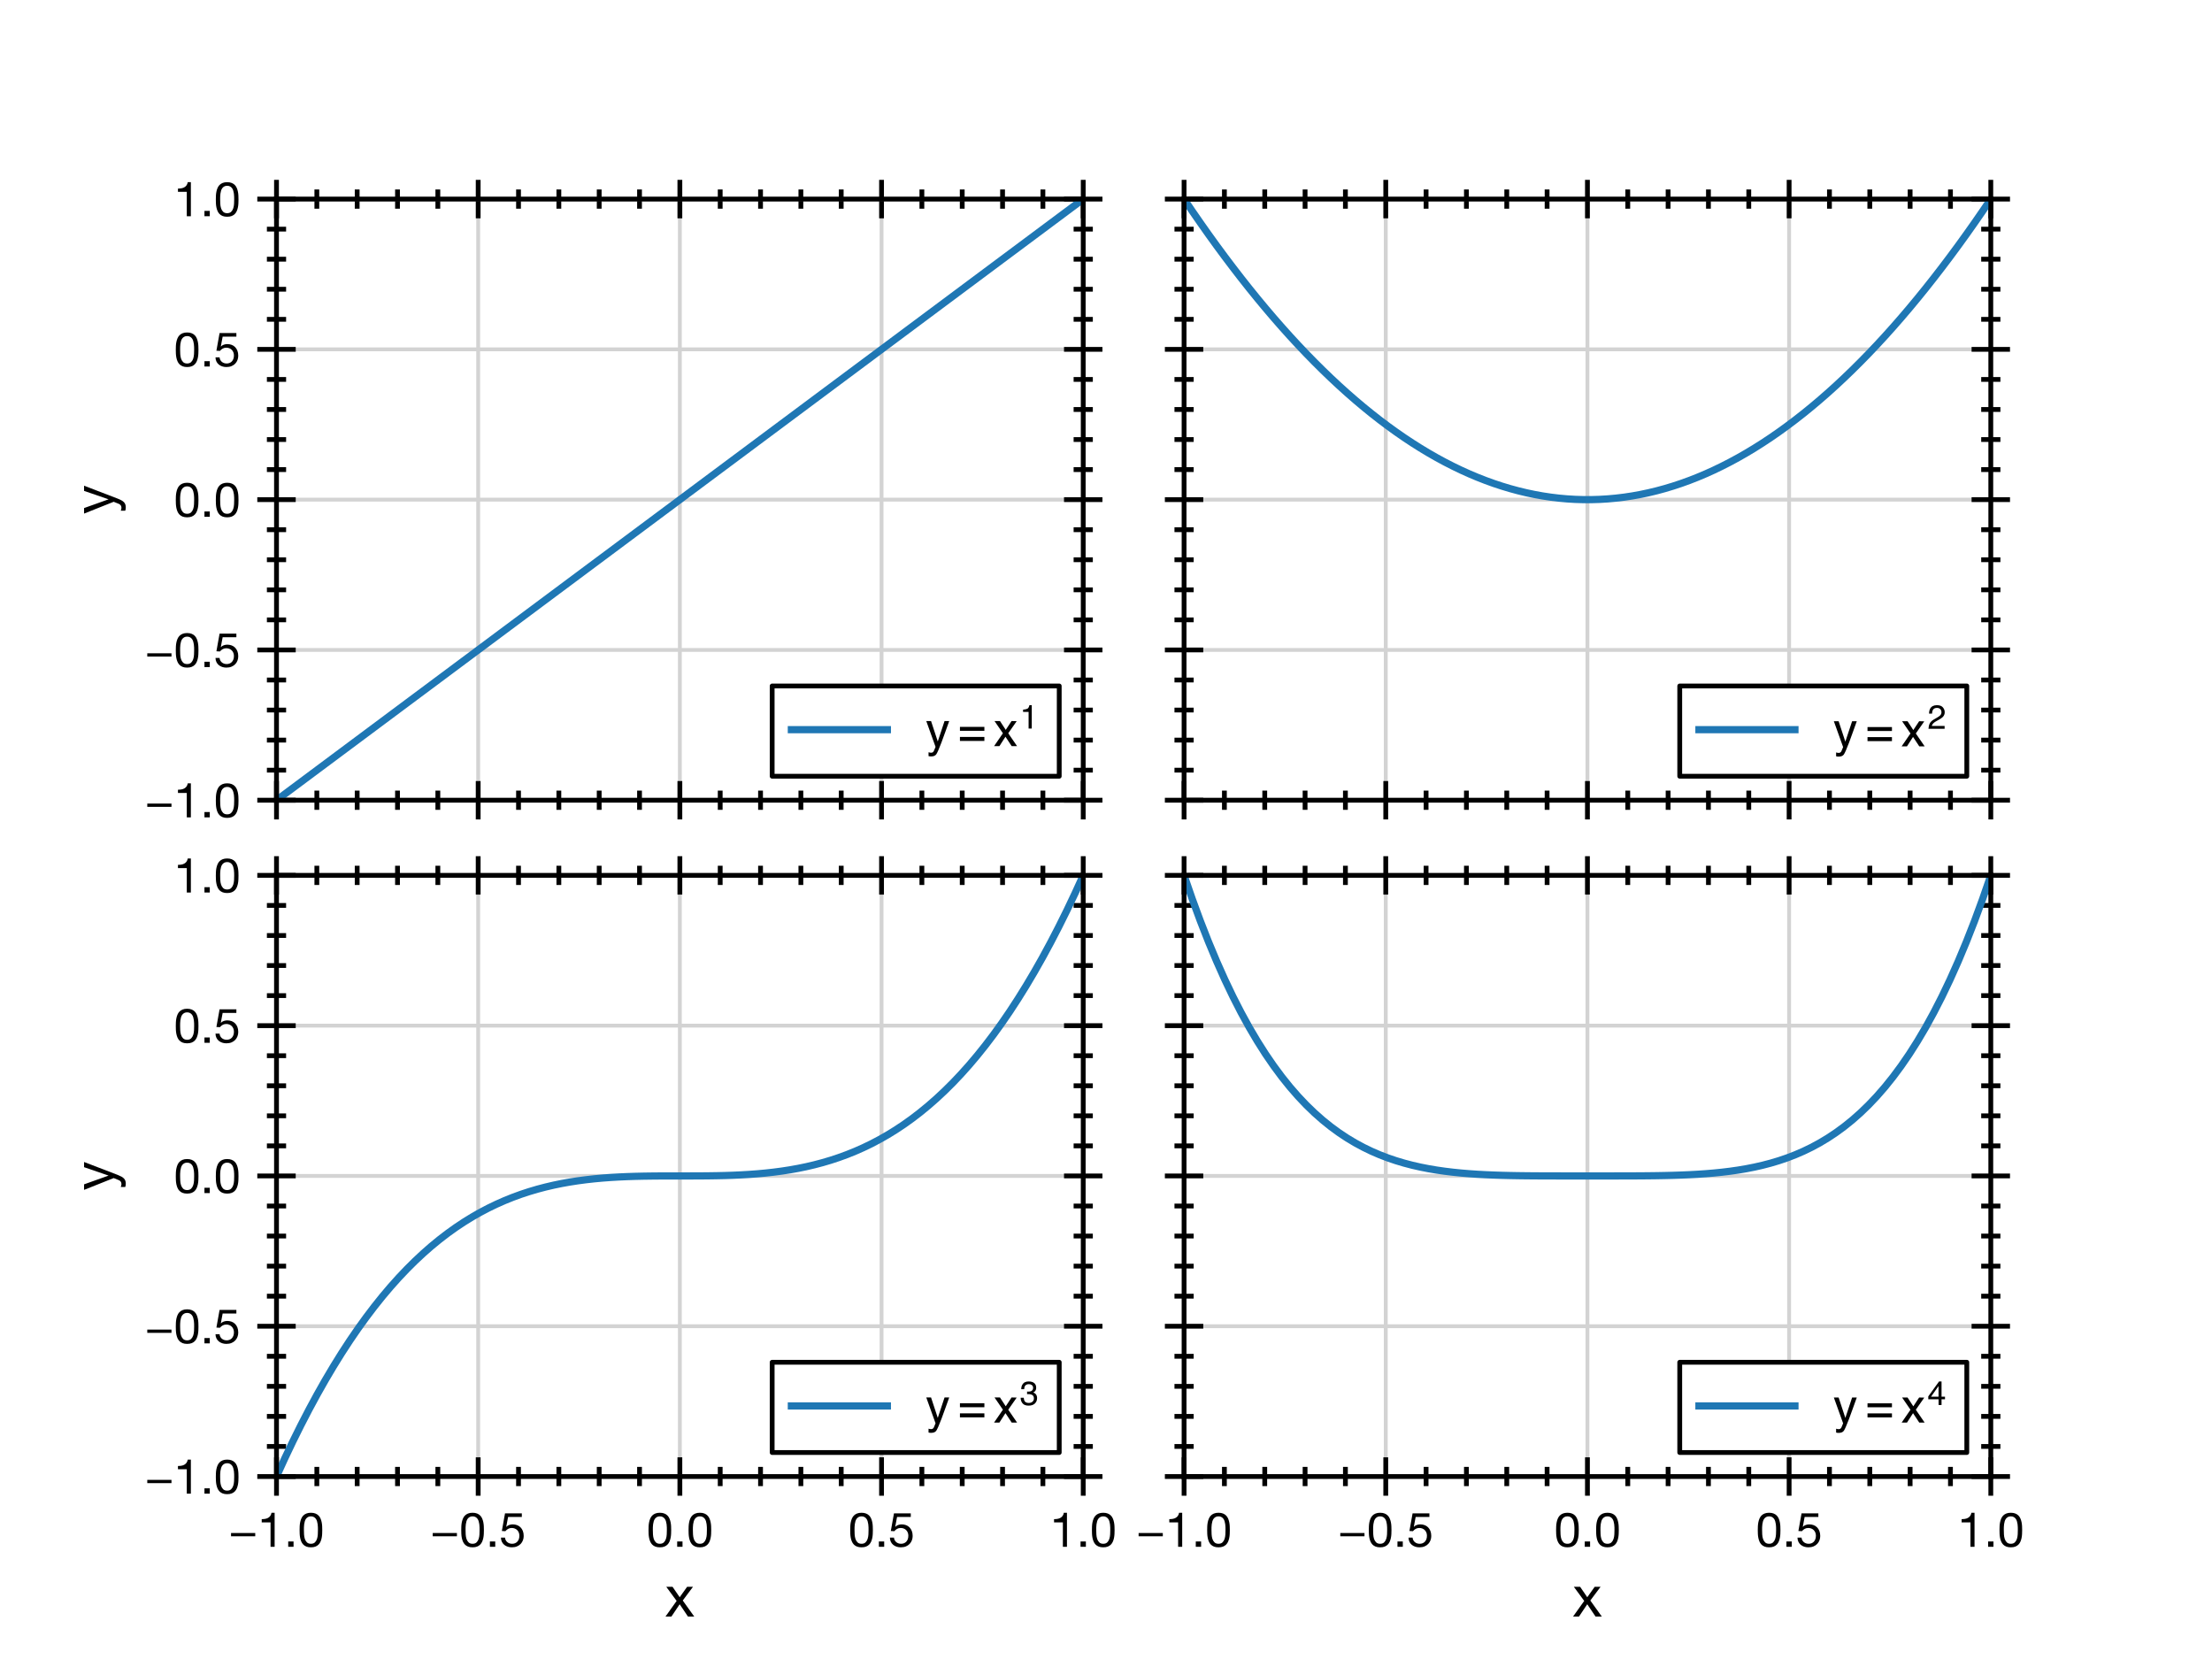 <?xml version="1.0" encoding="utf-8" standalone="no"?>
<!DOCTYPE svg PUBLIC "-//W3C//DTD SVG 1.1//EN"
  "http://www.w3.org/Graphics/SVG/1.1/DTD/svg11.dtd">
<!-- Created with matplotlib (https://matplotlib.org/) -->
<svg height="345.6pt" version="1.1" viewBox="0 0 460.8 345.6" width="460.8pt" xmlns="http://www.w3.org/2000/svg" xmlns:xlink="http://www.w3.org/1999/xlink">
 <defs>
  <style type="text/css">
*{stroke-linecap:butt;stroke-linejoin:round;}
  </style>
 </defs>
 <g id="figure_1">
  <g id="patch_1">
   <path d="M 0 345.6 
L 460.8 345.6 
L 460.8 0 
L 0 0 
z
" style="fill:#ffffff;"/>
  </g>
  <g id="axes_1">
   <g id="patch_2">
    <path d="M 57.6 166.701 
L 225.656 166.701 
L 225.656 41.472 
L 57.6 41.472 
z
" style="fill:#ffffff;"/>
   </g>
   <g id="matplotlib.axis_1">
    <g id="xtick_1">
     <g id="line2d_1">
      <path clip-path="url(#p4258c3d6a0)" d="M 57.6 166.701 
L 57.6 41.472 
" style="fill:none;stroke:#d3d3d3;stroke-linecap:square;stroke-width:0.8;"/>
     </g>
     <g id="line2d_2">
      <defs>
       <path d="M 0 4 
L 0 -4 
" id="m59a03b471d" style="stroke:#000000;"/>
      </defs>
      <g>
       <use style="stroke:#000000;" x="57.6" xlink:href="#m59a03b471d" y="166.701"/>
      </g>
     </g>
     <g id="line2d_3">
      <g>
       <use style="stroke:#000000;" x="57.6" xlink:href="#m59a03b471d" y="41.472"/>
      </g>
     </g>
    </g>
    <g id="xtick_2">
     <g id="line2d_4">
      <path clip-path="url(#p4258c3d6a0)" d="M 99.614 166.701 
L 99.614 41.472 
" style="fill:none;stroke:#d3d3d3;stroke-linecap:square;stroke-width:0.8;"/>
     </g>
     <g id="line2d_5">
      <g>
       <use style="stroke:#000000;" x="99.614" xlink:href="#m59a03b471d" y="166.701"/>
      </g>
     </g>
     <g id="line2d_6">
      <g>
       <use style="stroke:#000000;" x="99.614" xlink:href="#m59a03b471d" y="41.472"/>
      </g>
     </g>
    </g>
    <g id="xtick_3">
     <g id="line2d_7">
      <path clip-path="url(#p4258c3d6a0)" d="M 141.628 166.701 
L 141.628 41.472 
" style="fill:none;stroke:#d3d3d3;stroke-linecap:square;stroke-width:0.8;"/>
     </g>
     <g id="line2d_8">
      <g>
       <use style="stroke:#000000;" x="141.628" xlink:href="#m59a03b471d" y="166.701"/>
      </g>
     </g>
     <g id="line2d_9">
      <g>
       <use style="stroke:#000000;" x="141.628" xlink:href="#m59a03b471d" y="41.472"/>
      </g>
     </g>
    </g>
    <g id="xtick_4">
     <g id="line2d_10">
      <path clip-path="url(#p4258c3d6a0)" d="M 183.642 166.701 
L 183.642 41.472 
" style="fill:none;stroke:#d3d3d3;stroke-linecap:square;stroke-width:0.8;"/>
     </g>
     <g id="line2d_11">
      <g>
       <use style="stroke:#000000;" x="183.642" xlink:href="#m59a03b471d" y="166.701"/>
      </g>
     </g>
     <g id="line2d_12">
      <g>
       <use style="stroke:#000000;" x="183.642" xlink:href="#m59a03b471d" y="41.472"/>
      </g>
     </g>
    </g>
    <g id="xtick_5">
     <g id="line2d_13">
      <path clip-path="url(#p4258c3d6a0)" d="M 225.656 166.701 
L 225.656 41.472 
" style="fill:none;stroke:#d3d3d3;stroke-linecap:square;stroke-width:0.8;"/>
     </g>
     <g id="line2d_14">
      <g>
       <use style="stroke:#000000;" x="225.656" xlink:href="#m59a03b471d" y="166.701"/>
      </g>
     </g>
     <g id="line2d_15">
      <g>
       <use style="stroke:#000000;" x="225.656" xlink:href="#m59a03b471d" y="41.472"/>
      </g>
     </g>
    </g>
    <g id="xtick_6">
     <g id="line2d_16">
      <defs>
       <path d="M 0 2 
L 0 -2 
" id="ma7ce49b63e" style="stroke:#000000;"/>
      </defs>
      <g>
       <use style="stroke:#000000;" x="66.003" xlink:href="#ma7ce49b63e" y="166.701"/>
      </g>
     </g>
     <g id="line2d_17">
      <g>
       <use style="stroke:#000000;" x="66.003" xlink:href="#ma7ce49b63e" y="41.472"/>
      </g>
     </g>
    </g>
    <g id="xtick_7">
     <g id="line2d_18">
      <g>
       <use style="stroke:#000000;" x="74.406" xlink:href="#ma7ce49b63e" y="166.701"/>
      </g>
     </g>
     <g id="line2d_19">
      <g>
       <use style="stroke:#000000;" x="74.406" xlink:href="#ma7ce49b63e" y="41.472"/>
      </g>
     </g>
    </g>
    <g id="xtick_8">
     <g id="line2d_20">
      <g>
       <use style="stroke:#000000;" x="82.808" xlink:href="#ma7ce49b63e" y="166.701"/>
      </g>
     </g>
     <g id="line2d_21">
      <g>
       <use style="stroke:#000000;" x="82.808" xlink:href="#ma7ce49b63e" y="41.472"/>
      </g>
     </g>
    </g>
    <g id="xtick_9">
     <g id="line2d_22">
      <g>
       <use style="stroke:#000000;" x="91.211" xlink:href="#ma7ce49b63e" y="166.701"/>
      </g>
     </g>
     <g id="line2d_23">
      <g>
       <use style="stroke:#000000;" x="91.211" xlink:href="#ma7ce49b63e" y="41.472"/>
      </g>
     </g>
    </g>
    <g id="xtick_10">
     <g id="line2d_24">
      <g>
       <use style="stroke:#000000;" x="108.017" xlink:href="#ma7ce49b63e" y="166.701"/>
      </g>
     </g>
     <g id="line2d_25">
      <g>
       <use style="stroke:#000000;" x="108.017" xlink:href="#ma7ce49b63e" y="41.472"/>
      </g>
     </g>
    </g>
    <g id="xtick_11">
     <g id="line2d_26">
      <g>
       <use style="stroke:#000000;" x="116.42" xlink:href="#ma7ce49b63e" y="166.701"/>
      </g>
     </g>
     <g id="line2d_27">
      <g>
       <use style="stroke:#000000;" x="116.42" xlink:href="#ma7ce49b63e" y="41.472"/>
      </g>
     </g>
    </g>
    <g id="xtick_12">
     <g id="line2d_28">
      <g>
       <use style="stroke:#000000;" x="124.823" xlink:href="#ma7ce49b63e" y="166.701"/>
      </g>
     </g>
     <g id="line2d_29">
      <g>
       <use style="stroke:#000000;" x="124.823" xlink:href="#ma7ce49b63e" y="41.472"/>
      </g>
     </g>
    </g>
    <g id="xtick_13">
     <g id="line2d_30">
      <g>
       <use style="stroke:#000000;" x="133.225" xlink:href="#ma7ce49b63e" y="166.701"/>
      </g>
     </g>
     <g id="line2d_31">
      <g>
       <use style="stroke:#000000;" x="133.225" xlink:href="#ma7ce49b63e" y="41.472"/>
      </g>
     </g>
    </g>
    <g id="xtick_14">
     <g id="line2d_32">
      <g>
       <use style="stroke:#000000;" x="150.031" xlink:href="#ma7ce49b63e" y="166.701"/>
      </g>
     </g>
     <g id="line2d_33">
      <g>
       <use style="stroke:#000000;" x="150.031" xlink:href="#ma7ce49b63e" y="41.472"/>
      </g>
     </g>
    </g>
    <g id="xtick_15">
     <g id="line2d_34">
      <g>
       <use style="stroke:#000000;" x="158.434" xlink:href="#ma7ce49b63e" y="166.701"/>
      </g>
     </g>
     <g id="line2d_35">
      <g>
       <use style="stroke:#000000;" x="158.434" xlink:href="#ma7ce49b63e" y="41.472"/>
      </g>
     </g>
    </g>
    <g id="xtick_16">
     <g id="line2d_36">
      <g>
       <use style="stroke:#000000;" x="166.837" xlink:href="#ma7ce49b63e" y="166.701"/>
      </g>
     </g>
     <g id="line2d_37">
      <g>
       <use style="stroke:#000000;" x="166.837" xlink:href="#ma7ce49b63e" y="41.472"/>
      </g>
     </g>
    </g>
    <g id="xtick_17">
     <g id="line2d_38">
      <g>
       <use style="stroke:#000000;" x="175.24" xlink:href="#ma7ce49b63e" y="166.701"/>
      </g>
     </g>
     <g id="line2d_39">
      <g>
       <use style="stroke:#000000;" x="175.24" xlink:href="#ma7ce49b63e" y="41.472"/>
      </g>
     </g>
    </g>
    <g id="xtick_18">
     <g id="line2d_40">
      <g>
       <use style="stroke:#000000;" x="192.045" xlink:href="#ma7ce49b63e" y="166.701"/>
      </g>
     </g>
     <g id="line2d_41">
      <g>
       <use style="stroke:#000000;" x="192.045" xlink:href="#ma7ce49b63e" y="41.472"/>
      </g>
     </g>
    </g>
    <g id="xtick_19">
     <g id="line2d_42">
      <g>
       <use style="stroke:#000000;" x="200.448" xlink:href="#ma7ce49b63e" y="166.701"/>
      </g>
     </g>
     <g id="line2d_43">
      <g>
       <use style="stroke:#000000;" x="200.448" xlink:href="#ma7ce49b63e" y="41.472"/>
      </g>
     </g>
    </g>
    <g id="xtick_20">
     <g id="line2d_44">
      <g>
       <use style="stroke:#000000;" x="208.851" xlink:href="#ma7ce49b63e" y="166.701"/>
      </g>
     </g>
     <g id="line2d_45">
      <g>
       <use style="stroke:#000000;" x="208.851" xlink:href="#ma7ce49b63e" y="41.472"/>
      </g>
     </g>
    </g>
    <g id="xtick_21">
     <g id="line2d_46">
      <g>
       <use style="stroke:#000000;" x="217.254" xlink:href="#ma7ce49b63e" y="166.701"/>
      </g>
     </g>
     <g id="line2d_47">
      <g>
       <use style="stroke:#000000;" x="217.254" xlink:href="#ma7ce49b63e" y="41.472"/>
      </g>
     </g>
    </g>
   </g>
   <g id="matplotlib.axis_2">
    <g id="ytick_1">
     <g id="line2d_48">
      <path clip-path="url(#p4258c3d6a0)" d="M 57.6 166.701 
L 225.656 166.701 
" style="fill:none;stroke:#d3d3d3;stroke-linecap:square;stroke-width:0.8;"/>
     </g>
     <g id="line2d_49">
      <defs>
       <path d="M 4 0 
L -4 -0 
" id="m92c9a696fc" style="stroke:#000000;"/>
      </defs>
      <g>
       <use style="stroke:#000000;" x="57.6" xlink:href="#m92c9a696fc" y="166.701"/>
      </g>
     </g>
     <g id="line2d_50">
      <g>
       <use style="stroke:#000000;" x="225.656" xlink:href="#m92c9a696fc" y="166.701"/>
      </g>
     </g>
     <g id="text_1">
      <!-- −1.0 -->
      <defs>
       <path d="M 4.797 28.703 
L 4.797 21.906 
L 55.203 21.906 
L 55.203 28.703 
z
" id="HelveticaNeue-8722"/>
       <path d="M 35.594 0 
L 35.594 70.906 
L 29.094 70.906 
Q 28.406 66.906 26.5 64.297 
Q 24.594 61.703 21.844 60.203 
Q 19.094 58.703 15.688 58.141 
Q 12.297 57.594 8.703 57.594 
L 8.703 50.797 
L 27.094 50.797 
L 27.094 0 
z
" id="HelveticaNeue-49"/>
       <path d="M 8.297 11.094 
L 8.297 0 
L 19.406 0 
L 19.406 11.094 
z
" id="HelveticaNeue-46"/>
       <path d="M 13.203 34.906 
Q 13.203 37.5 13.25 40.641 
Q 13.297 43.797 13.75 46.938 
Q 14.203 50.094 15.047 53.094 
Q 15.906 56.094 17.547 58.344 
Q 19.203 60.594 21.703 62 
Q 24.203 63.406 27.797 63.406 
Q 31.406 63.406 33.906 62 
Q 36.406 60.594 38.047 58.344 
Q 39.703 56.094 40.547 53.094 
Q 41.406 50.094 41.844 46.938 
Q 42.297 43.797 42.344 40.641 
Q 42.406 37.5 42.406 34.906 
Q 42.406 30.906 42.156 25.953 
Q 41.906 21 40.547 16.641 
Q 39.203 12.297 36.203 9.297 
Q 33.203 6.297 27.797 6.297 
Q 22.406 6.297 19.406 9.297 
Q 16.406 12.297 15.047 16.641 
Q 13.703 21 13.453 25.953 
Q 13.203 30.906 13.203 34.906 
z
M 4.203 34.797 
Q 4.203 30.906 4.391 26.703 
Q 4.594 22.5 5.391 18.5 
Q 6.203 14.5 7.703 10.953 
Q 9.203 7.406 11.797 4.703 
Q 14.406 2 18.344 0.453 
Q 22.297 -1.094 27.797 -1.094 
Q 33.406 -1.094 37.297 0.453 
Q 41.203 2 43.797 4.703 
Q 46.406 7.406 47.906 10.953 
Q 49.406 14.5 50.203 18.5 
Q 51 22.5 51.203 26.703 
Q 51.406 30.906 51.406 34.797 
Q 51.406 38.703 51.203 42.891 
Q 51 47.094 50.203 51.094 
Q 49.406 55.094 47.906 58.688 
Q 46.406 62.297 43.797 65 
Q 41.203 67.703 37.25 69.297 
Q 33.297 70.906 27.797 70.906 
Q 22.297 70.906 18.344 69.297 
Q 14.406 67.703 11.797 65 
Q 9.203 62.297 7.703 58.688 
Q 6.203 55.094 5.391 51.094 
Q 4.594 47.094 4.391 42.891 
Q 4.203 38.703 4.203 34.797 
z
" id="HelveticaNeue-48"/>
      </defs>
      <g transform="translate(30.202 170.271)scale(0.1 -0.1)">
       <use xlink:href="#HelveticaNeue-8722"/>
       <use x="60" xlink:href="#HelveticaNeue-49"/>
       <use x="115.6" xlink:href="#HelveticaNeue-46"/>
       <use x="143.4" xlink:href="#HelveticaNeue-48"/>
      </g>
     </g>
    </g>
    <g id="ytick_2">
     <g id="line2d_51">
      <path clip-path="url(#p4258c3d6a0)" d="M 57.6 135.394 
L 225.656 135.394 
" style="fill:none;stroke:#d3d3d3;stroke-linecap:square;stroke-width:0.8;"/>
     </g>
     <g id="line2d_52">
      <g>
       <use style="stroke:#000000;" x="57.6" xlink:href="#m92c9a696fc" y="135.394"/>
      </g>
     </g>
     <g id="line2d_53">
      <g>
       <use style="stroke:#000000;" x="225.656" xlink:href="#m92c9a696fc" y="135.394"/>
      </g>
     </g>
     <g id="text_2">
      <!-- −0.5 -->
      <defs>
       <path d="M 47 62.203 
L 47 69.703 
L 12 69.703 
L 5.406 32.906 
L 12.703 32.5 
Q 15.203 35.5 18.453 37.344 
Q 21.703 39.203 25.906 39.203 
Q 29.5 39.203 32.453 38 
Q 35.406 36.797 37.5 34.641 
Q 39.594 32.5 40.75 29.547 
Q 41.906 26.594 41.906 23.094 
Q 41.906 18.906 40.703 15.75 
Q 39.5 12.594 37.453 10.5 
Q 35.406 8.406 32.656 7.344 
Q 29.906 6.297 26.906 6.297 
Q 23.703 6.297 21.047 7.25 
Q 18.406 8.203 16.453 9.953 
Q 14.5 11.703 13.344 14.047 
Q 12.203 16.406 12 19.094 
L 3.5 19.094 
Q 3.594 14.297 5.391 10.5 
Q 7.203 6.703 10.297 4.141 
Q 13.406 1.594 17.453 0.25 
Q 21.5 -1.094 26.094 -1.094 
Q 32.297 -1.094 36.938 0.844 
Q 41.594 2.797 44.688 6.094 
Q 47.797 9.406 49.344 13.656 
Q 50.906 17.906 50.906 22.406 
Q 50.906 28.5 49.094 33.047 
Q 47.297 37.594 44.188 40.641 
Q 41.094 43.703 36.891 45.203 
Q 32.703 46.703 28 46.703 
Q 24.406 46.703 20.75 45.453 
Q 17.094 44.203 14.797 41.594 
L 14.594 41.797 
L 18.406 62.203 
z
" id="HelveticaNeue-53"/>
      </defs>
      <g transform="translate(30.202 138.964)scale(0.1 -0.1)">
       <use xlink:href="#HelveticaNeue-8722"/>
       <use x="60" xlink:href="#HelveticaNeue-48"/>
       <use x="115.6" xlink:href="#HelveticaNeue-46"/>
       <use x="143.4" xlink:href="#HelveticaNeue-53"/>
      </g>
     </g>
    </g>
    <g id="ytick_3">
     <g id="line2d_54">
      <path clip-path="url(#p4258c3d6a0)" d="M 57.6 104.087 
L 225.656 104.087 
" style="fill:none;stroke:#d3d3d3;stroke-linecap:square;stroke-width:0.8;"/>
     </g>
     <g id="line2d_55">
      <g>
       <use style="stroke:#000000;" x="57.6" xlink:href="#m92c9a696fc" y="104.087"/>
      </g>
     </g>
     <g id="line2d_56">
      <g>
       <use style="stroke:#000000;" x="225.656" xlink:href="#m92c9a696fc" y="104.087"/>
      </g>
     </g>
     <g id="text_3">
      <!-- 0.0 -->
      <g transform="translate(36.202 107.657)scale(0.1 -0.1)">
       <use xlink:href="#HelveticaNeue-48"/>
       <use x="55.6" xlink:href="#HelveticaNeue-46"/>
       <use x="83.4" xlink:href="#HelveticaNeue-48"/>
      </g>
     </g>
    </g>
    <g id="ytick_4">
     <g id="line2d_57">
      <path clip-path="url(#p4258c3d6a0)" d="M 57.6 72.779 
L 225.656 72.779 
" style="fill:none;stroke:#d3d3d3;stroke-linecap:square;stroke-width:0.8;"/>
     </g>
     <g id="line2d_58">
      <g>
       <use style="stroke:#000000;" x="57.6" xlink:href="#m92c9a696fc" y="72.779"/>
      </g>
     </g>
     <g id="line2d_59">
      <g>
       <use style="stroke:#000000;" x="225.656" xlink:href="#m92c9a696fc" y="72.779"/>
      </g>
     </g>
     <g id="text_4">
      <!-- 0.5 -->
      <g transform="translate(36.202 76.35)scale(0.1 -0.1)">
       <use xlink:href="#HelveticaNeue-48"/>
       <use x="55.6" xlink:href="#HelveticaNeue-46"/>
       <use x="83.4" xlink:href="#HelveticaNeue-53"/>
      </g>
     </g>
    </g>
    <g id="ytick_5">
     <g id="line2d_60">
      <path clip-path="url(#p4258c3d6a0)" d="M 57.6 41.472 
L 225.656 41.472 
" style="fill:none;stroke:#d3d3d3;stroke-linecap:square;stroke-width:0.8;"/>
     </g>
     <g id="line2d_61">
      <g>
       <use style="stroke:#000000;" x="57.6" xlink:href="#m92c9a696fc" y="41.472"/>
      </g>
     </g>
     <g id="line2d_62">
      <g>
       <use style="stroke:#000000;" x="225.656" xlink:href="#m92c9a696fc" y="41.472"/>
      </g>
     </g>
     <g id="text_5">
      <!-- 1.0 -->
      <g transform="translate(36.202 45.042)scale(0.1 -0.1)">
       <use xlink:href="#HelveticaNeue-49"/>
       <use x="55.6" xlink:href="#HelveticaNeue-46"/>
       <use x="83.4" xlink:href="#HelveticaNeue-48"/>
      </g>
     </g>
    </g>
    <g id="ytick_6">
     <g id="line2d_63">
      <defs>
       <path d="M 2 0 
L -2 -0 
" id="m70aa4a8166" style="stroke:#000000;"/>
      </defs>
      <g>
       <use style="stroke:#000000;" x="57.6" xlink:href="#m70aa4a8166" y="160.44"/>
      </g>
     </g>
     <g id="line2d_64">
      <g>
       <use style="stroke:#000000;" x="225.656" xlink:href="#m70aa4a8166" y="160.44"/>
      </g>
     </g>
    </g>
    <g id="ytick_7">
     <g id="line2d_65">
      <g>
       <use style="stroke:#000000;" x="57.6" xlink:href="#m70aa4a8166" y="154.178"/>
      </g>
     </g>
     <g id="line2d_66">
      <g>
       <use style="stroke:#000000;" x="225.656" xlink:href="#m70aa4a8166" y="154.178"/>
      </g>
     </g>
    </g>
    <g id="ytick_8">
     <g id="line2d_67">
      <g>
       <use style="stroke:#000000;" x="57.6" xlink:href="#m70aa4a8166" y="147.917"/>
      </g>
     </g>
     <g id="line2d_68">
      <g>
       <use style="stroke:#000000;" x="225.656" xlink:href="#m70aa4a8166" y="147.917"/>
      </g>
     </g>
    </g>
    <g id="ytick_9">
     <g id="line2d_69">
      <g>
       <use style="stroke:#000000;" x="57.6" xlink:href="#m70aa4a8166" y="141.655"/>
      </g>
     </g>
     <g id="line2d_70">
      <g>
       <use style="stroke:#000000;" x="225.656" xlink:href="#m70aa4a8166" y="141.655"/>
      </g>
     </g>
    </g>
    <g id="ytick_10">
     <g id="line2d_71">
      <g>
       <use style="stroke:#000000;" x="57.6" xlink:href="#m70aa4a8166" y="129.132"/>
      </g>
     </g>
     <g id="line2d_72">
      <g>
       <use style="stroke:#000000;" x="225.656" xlink:href="#m70aa4a8166" y="129.132"/>
      </g>
     </g>
    </g>
    <g id="ytick_11">
     <g id="line2d_73">
      <g>
       <use style="stroke:#000000;" x="57.6" xlink:href="#m70aa4a8166" y="122.871"/>
      </g>
     </g>
     <g id="line2d_74">
      <g>
       <use style="stroke:#000000;" x="225.656" xlink:href="#m70aa4a8166" y="122.871"/>
      </g>
     </g>
    </g>
    <g id="ytick_12">
     <g id="line2d_75">
      <g>
       <use style="stroke:#000000;" x="57.6" xlink:href="#m70aa4a8166" y="116.61"/>
      </g>
     </g>
     <g id="line2d_76">
      <g>
       <use style="stroke:#000000;" x="225.656" xlink:href="#m70aa4a8166" y="116.61"/>
      </g>
     </g>
    </g>
    <g id="ytick_13">
     <g id="line2d_77">
      <g>
       <use style="stroke:#000000;" x="57.6" xlink:href="#m70aa4a8166" y="110.348"/>
      </g>
     </g>
     <g id="line2d_78">
      <g>
       <use style="stroke:#000000;" x="225.656" xlink:href="#m70aa4a8166" y="110.348"/>
      </g>
     </g>
    </g>
    <g id="ytick_14">
     <g id="line2d_79">
      <g>
       <use style="stroke:#000000;" x="57.6" xlink:href="#m70aa4a8166" y="97.825"/>
      </g>
     </g>
     <g id="line2d_80">
      <g>
       <use style="stroke:#000000;" x="225.656" xlink:href="#m70aa4a8166" y="97.825"/>
      </g>
     </g>
    </g>
    <g id="ytick_15">
     <g id="line2d_81">
      <g>
       <use style="stroke:#000000;" x="57.6" xlink:href="#m70aa4a8166" y="91.564"/>
      </g>
     </g>
     <g id="line2d_82">
      <g>
       <use style="stroke:#000000;" x="225.656" xlink:href="#m70aa4a8166" y="91.564"/>
      </g>
     </g>
    </g>
    <g id="ytick_16">
     <g id="line2d_83">
      <g>
       <use style="stroke:#000000;" x="57.6" xlink:href="#m70aa4a8166" y="85.302"/>
      </g>
     </g>
     <g id="line2d_84">
      <g>
       <use style="stroke:#000000;" x="225.656" xlink:href="#m70aa4a8166" y="85.302"/>
      </g>
     </g>
    </g>
    <g id="ytick_17">
     <g id="line2d_85">
      <g>
       <use style="stroke:#000000;" x="57.6" xlink:href="#m70aa4a8166" y="79.041"/>
      </g>
     </g>
     <g id="line2d_86">
      <g>
       <use style="stroke:#000000;" x="225.656" xlink:href="#m70aa4a8166" y="79.041"/>
      </g>
     </g>
    </g>
    <g id="ytick_18">
     <g id="line2d_87">
      <g>
       <use style="stroke:#000000;" x="57.6" xlink:href="#m70aa4a8166" y="66.518"/>
      </g>
     </g>
     <g id="line2d_88">
      <g>
       <use style="stroke:#000000;" x="225.656" xlink:href="#m70aa4a8166" y="66.518"/>
      </g>
     </g>
    </g>
    <g id="ytick_19">
     <g id="line2d_89">
      <g>
       <use style="stroke:#000000;" x="57.6" xlink:href="#m70aa4a8166" y="60.256"/>
      </g>
     </g>
     <g id="line2d_90">
      <g>
       <use style="stroke:#000000;" x="225.656" xlink:href="#m70aa4a8166" y="60.256"/>
      </g>
     </g>
    </g>
    <g id="ytick_20">
     <g id="line2d_91">
      <g>
       <use style="stroke:#000000;" x="57.6" xlink:href="#m70aa4a8166" y="53.995"/>
      </g>
     </g>
     <g id="line2d_92">
      <g>
       <use style="stroke:#000000;" x="225.656" xlink:href="#m70aa4a8166" y="53.995"/>
      </g>
     </g>
    </g>
    <g id="ytick_21">
     <g id="line2d_93">
      <g>
       <use style="stroke:#000000;" x="57.6" xlink:href="#m70aa4a8166" y="47.733"/>
      </g>
     </g>
     <g id="line2d_94">
      <g>
       <use style="stroke:#000000;" x="225.656" xlink:href="#m70aa4a8166" y="47.733"/>
      </g>
     </g>
    </g>
    <g id="text_6">
     <!-- y -->
     <defs>
      <path d="M 26.703 -6.906 
Q 25.203 -10.703 23.75 -13.297 
Q 22.297 -15.906 20.547 -17.547 
Q 18.797 -19.203 16.641 -19.953 
Q 14.5 -20.703 11.703 -20.703 
Q 10.203 -20.703 8.703 -20.5 
Q 7.203 -20.297 5.797 -19.797 
L 5.797 -12 
Q 6.906 -12.5 8.344 -12.844 
Q 9.797 -13.203 10.797 -13.203 
Q 13.406 -13.203 15.156 -11.953 
Q 16.906 -10.703 17.797 -8.406 
L 21.297 0.297 
L 0.797 51.703 
L 10.406 51.703 
L 25.5 9.406 
L 25.703 9.406 
L 40.203 51.703 
L 49.203 51.703 
z
" id="HelveticaNeue-121"/>
     </defs>
     <g transform="translate(23.717 107.087)rotate(-90)scale(0.12 -0.12)">
      <use xlink:href="#HelveticaNeue-121"/>
     </g>
    </g>
   </g>
   <g id="line2d_95">
    <path clip-path="url(#p4258c3d6a0)" d="M 57.6 166.701 
L 59.298 165.436 
L 60.995 164.171 
L 62.693 162.906 
L 64.39 161.641 
L 66.088 160.376 
L 67.785 159.112 
L 69.483 157.847 
L 71.18 156.582 
L 72.878 155.317 
L 74.575 154.052 
L 76.273 152.787 
L 77.97 151.522 
L 79.668 150.257 
L 81.366 148.992 
L 83.063 147.727 
L 84.761 146.462 
L 86.458 145.197 
L 88.156 143.932 
L 89.853 142.667 
L 91.551 141.402 
L 93.248 140.137 
L 94.946 138.872 
L 96.643 137.608 
L 98.341 136.343 
L 100.039 135.078 
L 101.736 133.813 
L 103.434 132.548 
L 105.131 131.283 
L 106.829 130.018 
L 108.526 128.753 
L 110.224 127.488 
L 111.921 126.223 
L 113.619 124.958 
L 115.316 123.693 
L 117.014 122.428 
L 118.711 121.163 
L 120.409 119.898 
L 122.107 118.633 
L 123.804 117.368 
L 125.502 116.104 
L 127.199 114.839 
L 128.897 113.574 
L 130.594 112.309 
L 132.292 111.044 
L 133.989 109.779 
L 135.687 108.514 
L 137.384 107.249 
L 139.082 105.984 
L 140.779 104.719 
L 142.477 103.454 
L 144.175 102.189 
L 145.872 100.924 
L 147.57 99.659 
L 149.267 98.394 
L 150.965 97.129 
L 152.662 95.864 
L 154.36 94.6 
L 156.057 93.335 
L 157.755 92.07 
L 159.452 90.805 
L 161.15 89.54 
L 162.847 88.275 
L 164.545 87.01 
L 166.243 85.745 
L 167.94 84.48 
L 169.638 83.215 
L 171.335 81.95 
L 173.033 80.685 
L 174.73 79.42 
L 176.428 78.155 
L 178.125 76.89 
L 179.823 75.625 
L 181.52 74.36 
L 183.218 73.096 
L 184.916 71.831 
L 186.613 70.566 
L 188.311 69.301 
L 190.008 68.036 
L 191.706 66.771 
L 193.403 65.506 
L 195.101 64.241 
L 196.798 62.976 
L 198.496 61.711 
L 200.193 60.446 
L 201.891 59.181 
L 203.588 57.916 
L 205.286 56.651 
L 206.984 55.386 
L 208.681 54.121 
L 210.379 52.856 
L 212.076 51.592 
L 213.774 50.327 
L 215.471 49.062 
L 217.169 47.797 
L 218.866 46.532 
L 220.564 45.267 
L 222.261 44.002 
L 223.959 42.737 
L 225.656 41.472 
" style="fill:none;stroke:#1f77b4;stroke-linecap:square;stroke-width:1.5;"/>
   </g>
   <g id="patch_3">
    <path d="M 57.6 166.701 
L 57.6 41.472 
" style="fill:none;stroke:#000000;stroke-linecap:square;stroke-linejoin:miter;"/>
   </g>
   <g id="patch_4">
    <path d="M 225.656 166.701 
L 225.656 41.472 
" style="fill:none;stroke:#000000;stroke-linecap:square;stroke-linejoin:miter;"/>
   </g>
   <g id="patch_5">
    <path d="M 57.6 166.701 
L 225.656 166.701 
" style="fill:none;stroke:#000000;stroke-linecap:square;stroke-linejoin:miter;"/>
   </g>
   <g id="patch_6">
    <path d="M 57.6 41.472 
L 225.656 41.472 
" style="fill:none;stroke:#000000;stroke-linecap:square;stroke-linejoin:miter;"/>
   </g>
   <g id="legend_1">
    <g id="patch_7">
     <path d="M 160.856 161.701 
L 220.656 161.701 
L 220.656 142.901 
L 160.856 142.901 
z
" style="fill:#ffffff;stroke:#000000;stroke-linejoin:miter;"/>
    </g>
    <g id="line2d_96">
     <path d="M 164.856 152.001 
L 184.856 152.001 
" style="fill:none;stroke:#1f77b4;stroke-linecap:square;stroke-width:1.5;"/>
    </g>
    <g id="line2d_97"/>
    <g id="text_7">
     <!-- $y = x^1$ -->
     <defs>
      <path d="M 39.109 52.297 
L 48.828 52.297 
Q 46.969 47.266 40.578 29.344 
Q 35.797 15.875 32.562 7.375 
Q 24.953 -12.641 21.828 -17.031 
Q 18.703 -21.438 11.078 -21.438 
Q 9.234 -21.438 8.234 -21.281 
Q 7.234 -21.141 5.766 -20.75 
L 5.766 -12.75 
Q 8.062 -13.375 9.078 -13.516 
Q 10.109 -13.672 10.891 -13.672 
Q 13.328 -13.672 14.469 -12.859 
Q 15.625 -12.062 16.406 -10.891 
Q 16.656 -10.5 18.156 -6.875 
Q 19.672 -3.266 20.359 -1.516 
L 1.031 52.297 
L 10.984 52.297 
L 25 9.719 
z
M 24.953 53.562 
z
" id="Helvetica-121"/>
      <path d="M 55.422 40.141 
L 55.422 31.938 
L 4.5 31.938 
L 4.5 40.141 
z
M 55.422 19.188 
L 55.422 10.844 
L 4.5 10.844 
L 4.5 19.188 
z
" id="Helvetica-61"/>
      <path d="M 1.469 52.297 
L 12.844 52.297 
L 24.859 33.891 
L 37.016 52.297 
L 47.703 52.047 
L 30.078 26.812 
L 48.484 0 
L 37.25 0 
L 24.266 19.625 
L 11.672 0 
L 0.531 0 
L 18.953 26.812 
z
" id="Helvetica-120"/>
      <path d="M 9.578 49.516 
L 9.578 56.25 
Q 19.094 57.172 22.844 59.344 
Q 26.609 61.531 28.469 69.625 
L 35.406 69.625 
L 35.406 0 
L 26.031 0 
L 26.031 49.516 
z
" id="Helvetica-49"/>
     </defs>
     <g transform="translate(192.856 155.501)scale(0.1 -0.1)">
      <use transform="translate(0 0.655)" xlink:href="#Helvetica-121"/>
      <use transform="translate(66.66 0.655)" xlink:href="#Helvetica-61"/>
      <use transform="translate(141.719 0.655)" xlink:href="#Helvetica-120"/>
      <use transform="translate(195.99 37.263)scale(0.7)" xlink:href="#Helvetica-49"/>
     </g>
    </g>
   </g>
  </g>
  <g id="axes_2">
   <g id="patch_8">
    <path d="M 246.664 166.701 
L 414.72 166.701 
L 414.72 41.472 
L 246.664 41.472 
z
" style="fill:#ffffff;"/>
   </g>
   <g id="matplotlib.axis_3">
    <g id="xtick_22">
     <g id="line2d_98">
      <path clip-path="url(#p4c870e1693)" d="M 246.664 166.701 
L 246.664 41.472 
" style="fill:none;stroke:#d3d3d3;stroke-linecap:square;stroke-width:0.8;"/>
     </g>
     <g id="line2d_99">
      <g>
       <use style="stroke:#000000;" x="246.664" xlink:href="#m59a03b471d" y="166.701"/>
      </g>
     </g>
     <g id="line2d_100">
      <g>
       <use style="stroke:#000000;" x="246.664" xlink:href="#m59a03b471d" y="41.472"/>
      </g>
     </g>
    </g>
    <g id="xtick_23">
     <g id="line2d_101">
      <path clip-path="url(#p4c870e1693)" d="M 288.678 166.701 
L 288.678 41.472 
" style="fill:none;stroke:#d3d3d3;stroke-linecap:square;stroke-width:0.8;"/>
     </g>
     <g id="line2d_102">
      <g>
       <use style="stroke:#000000;" x="288.678" xlink:href="#m59a03b471d" y="166.701"/>
      </g>
     </g>
     <g id="line2d_103">
      <g>
       <use style="stroke:#000000;" x="288.678" xlink:href="#m59a03b471d" y="41.472"/>
      </g>
     </g>
    </g>
    <g id="xtick_24">
     <g id="line2d_104">
      <path clip-path="url(#p4c870e1693)" d="M 330.692 166.701 
L 330.692 41.472 
" style="fill:none;stroke:#d3d3d3;stroke-linecap:square;stroke-width:0.8;"/>
     </g>
     <g id="line2d_105">
      <g>
       <use style="stroke:#000000;" x="330.692" xlink:href="#m59a03b471d" y="166.701"/>
      </g>
     </g>
     <g id="line2d_106">
      <g>
       <use style="stroke:#000000;" x="330.692" xlink:href="#m59a03b471d" y="41.472"/>
      </g>
     </g>
    </g>
    <g id="xtick_25">
     <g id="line2d_107">
      <path clip-path="url(#p4c870e1693)" d="M 372.706 166.701 
L 372.706 41.472 
" style="fill:none;stroke:#d3d3d3;stroke-linecap:square;stroke-width:0.8;"/>
     </g>
     <g id="line2d_108">
      <g>
       <use style="stroke:#000000;" x="372.706" xlink:href="#m59a03b471d" y="166.701"/>
      </g>
     </g>
     <g id="line2d_109">
      <g>
       <use style="stroke:#000000;" x="372.706" xlink:href="#m59a03b471d" y="41.472"/>
      </g>
     </g>
    </g>
    <g id="xtick_26">
     <g id="line2d_110">
      <path clip-path="url(#p4c870e1693)" d="M 414.72 166.701 
L 414.72 41.472 
" style="fill:none;stroke:#d3d3d3;stroke-linecap:square;stroke-width:0.8;"/>
     </g>
     <g id="line2d_111">
      <g>
       <use style="stroke:#000000;" x="414.72" xlink:href="#m59a03b471d" y="166.701"/>
      </g>
     </g>
     <g id="line2d_112">
      <g>
       <use style="stroke:#000000;" x="414.72" xlink:href="#m59a03b471d" y="41.472"/>
      </g>
     </g>
    </g>
    <g id="xtick_27">
     <g id="line2d_113">
      <g>
       <use style="stroke:#000000;" x="255.066" xlink:href="#ma7ce49b63e" y="166.701"/>
      </g>
     </g>
     <g id="line2d_114">
      <g>
       <use style="stroke:#000000;" x="255.066" xlink:href="#ma7ce49b63e" y="41.472"/>
      </g>
     </g>
    </g>
    <g id="xtick_28">
     <g id="line2d_115">
      <g>
       <use style="stroke:#000000;" x="263.469" xlink:href="#ma7ce49b63e" y="166.701"/>
      </g>
     </g>
     <g id="line2d_116">
      <g>
       <use style="stroke:#000000;" x="263.469" xlink:href="#ma7ce49b63e" y="41.472"/>
      </g>
     </g>
    </g>
    <g id="xtick_29">
     <g id="line2d_117">
      <g>
       <use style="stroke:#000000;" x="271.872" xlink:href="#ma7ce49b63e" y="166.701"/>
      </g>
     </g>
     <g id="line2d_118">
      <g>
       <use style="stroke:#000000;" x="271.872" xlink:href="#ma7ce49b63e" y="41.472"/>
      </g>
     </g>
    </g>
    <g id="xtick_30">
     <g id="line2d_119">
      <g>
       <use style="stroke:#000000;" x="280.275" xlink:href="#ma7ce49b63e" y="166.701"/>
      </g>
     </g>
     <g id="line2d_120">
      <g>
       <use style="stroke:#000000;" x="280.275" xlink:href="#ma7ce49b63e" y="41.472"/>
      </g>
     </g>
    </g>
    <g id="xtick_31">
     <g id="line2d_121">
      <g>
       <use style="stroke:#000000;" x="297.08" xlink:href="#ma7ce49b63e" y="166.701"/>
      </g>
     </g>
     <g id="line2d_122">
      <g>
       <use style="stroke:#000000;" x="297.08" xlink:href="#ma7ce49b63e" y="41.472"/>
      </g>
     </g>
    </g>
    <g id="xtick_32">
     <g id="line2d_123">
      <g>
       <use style="stroke:#000000;" x="305.483" xlink:href="#ma7ce49b63e" y="166.701"/>
      </g>
     </g>
     <g id="line2d_124">
      <g>
       <use style="stroke:#000000;" x="305.483" xlink:href="#ma7ce49b63e" y="41.472"/>
      </g>
     </g>
    </g>
    <g id="xtick_33">
     <g id="line2d_125">
      <g>
       <use style="stroke:#000000;" x="313.886" xlink:href="#ma7ce49b63e" y="166.701"/>
      </g>
     </g>
     <g id="line2d_126">
      <g>
       <use style="stroke:#000000;" x="313.886" xlink:href="#ma7ce49b63e" y="41.472"/>
      </g>
     </g>
    </g>
    <g id="xtick_34">
     <g id="line2d_127">
      <g>
       <use style="stroke:#000000;" x="322.289" xlink:href="#ma7ce49b63e" y="166.701"/>
      </g>
     </g>
     <g id="line2d_128">
      <g>
       <use style="stroke:#000000;" x="322.289" xlink:href="#ma7ce49b63e" y="41.472"/>
      </g>
     </g>
    </g>
    <g id="xtick_35">
     <g id="line2d_129">
      <g>
       <use style="stroke:#000000;" x="339.095" xlink:href="#ma7ce49b63e" y="166.701"/>
      </g>
     </g>
     <g id="line2d_130">
      <g>
       <use style="stroke:#000000;" x="339.095" xlink:href="#ma7ce49b63e" y="41.472"/>
      </g>
     </g>
    </g>
    <g id="xtick_36">
     <g id="line2d_131">
      <g>
       <use style="stroke:#000000;" x="347.497" xlink:href="#ma7ce49b63e" y="166.701"/>
      </g>
     </g>
     <g id="line2d_132">
      <g>
       <use style="stroke:#000000;" x="347.497" xlink:href="#ma7ce49b63e" y="41.472"/>
      </g>
     </g>
    </g>
    <g id="xtick_37">
     <g id="line2d_133">
      <g>
       <use style="stroke:#000000;" x="355.9" xlink:href="#ma7ce49b63e" y="166.701"/>
      </g>
     </g>
     <g id="line2d_134">
      <g>
       <use style="stroke:#000000;" x="355.9" xlink:href="#ma7ce49b63e" y="41.472"/>
      </g>
     </g>
    </g>
    <g id="xtick_38">
     <g id="line2d_135">
      <g>
       <use style="stroke:#000000;" x="364.303" xlink:href="#ma7ce49b63e" y="166.701"/>
      </g>
     </g>
     <g id="line2d_136">
      <g>
       <use style="stroke:#000000;" x="364.303" xlink:href="#ma7ce49b63e" y="41.472"/>
      </g>
     </g>
    </g>
    <g id="xtick_39">
     <g id="line2d_137">
      <g>
       <use style="stroke:#000000;" x="381.109" xlink:href="#ma7ce49b63e" y="166.701"/>
      </g>
     </g>
     <g id="line2d_138">
      <g>
       <use style="stroke:#000000;" x="381.109" xlink:href="#ma7ce49b63e" y="41.472"/>
      </g>
     </g>
    </g>
    <g id="xtick_40">
     <g id="line2d_139">
      <g>
       <use style="stroke:#000000;" x="389.512" xlink:href="#ma7ce49b63e" y="166.701"/>
      </g>
     </g>
     <g id="line2d_140">
      <g>
       <use style="stroke:#000000;" x="389.512" xlink:href="#ma7ce49b63e" y="41.472"/>
      </g>
     </g>
    </g>
    <g id="xtick_41">
     <g id="line2d_141">
      <g>
       <use style="stroke:#000000;" x="397.914" xlink:href="#ma7ce49b63e" y="166.701"/>
      </g>
     </g>
     <g id="line2d_142">
      <g>
       <use style="stroke:#000000;" x="397.914" xlink:href="#ma7ce49b63e" y="41.472"/>
      </g>
     </g>
    </g>
    <g id="xtick_42">
     <g id="line2d_143">
      <g>
       <use style="stroke:#000000;" x="406.317" xlink:href="#ma7ce49b63e" y="166.701"/>
      </g>
     </g>
     <g id="line2d_144">
      <g>
       <use style="stroke:#000000;" x="406.317" xlink:href="#ma7ce49b63e" y="41.472"/>
      </g>
     </g>
    </g>
   </g>
   <g id="matplotlib.axis_4">
    <g id="ytick_22">
     <g id="line2d_145">
      <path clip-path="url(#p4c870e1693)" d="M 246.664 166.701 
L 414.72 166.701 
" style="fill:none;stroke:#d3d3d3;stroke-linecap:square;stroke-width:0.8;"/>
     </g>
     <g id="line2d_146">
      <g>
       <use style="stroke:#000000;" x="246.664" xlink:href="#m92c9a696fc" y="166.701"/>
      </g>
     </g>
     <g id="line2d_147">
      <g>
       <use style="stroke:#000000;" x="414.72" xlink:href="#m92c9a696fc" y="166.701"/>
      </g>
     </g>
    </g>
    <g id="ytick_23">
     <g id="line2d_148">
      <path clip-path="url(#p4c870e1693)" d="M 246.664 135.394 
L 414.72 135.394 
" style="fill:none;stroke:#d3d3d3;stroke-linecap:square;stroke-width:0.8;"/>
     </g>
     <g id="line2d_149">
      <g>
       <use style="stroke:#000000;" x="246.664" xlink:href="#m92c9a696fc" y="135.394"/>
      </g>
     </g>
     <g id="line2d_150">
      <g>
       <use style="stroke:#000000;" x="414.72" xlink:href="#m92c9a696fc" y="135.394"/>
      </g>
     </g>
    </g>
    <g id="ytick_24">
     <g id="line2d_151">
      <path clip-path="url(#p4c870e1693)" d="M 246.664 104.087 
L 414.72 104.087 
" style="fill:none;stroke:#d3d3d3;stroke-linecap:square;stroke-width:0.8;"/>
     </g>
     <g id="line2d_152">
      <g>
       <use style="stroke:#000000;" x="246.664" xlink:href="#m92c9a696fc" y="104.087"/>
      </g>
     </g>
     <g id="line2d_153">
      <g>
       <use style="stroke:#000000;" x="414.72" xlink:href="#m92c9a696fc" y="104.087"/>
      </g>
     </g>
    </g>
    <g id="ytick_25">
     <g id="line2d_154">
      <path clip-path="url(#p4c870e1693)" d="M 246.664 72.779 
L 414.72 72.779 
" style="fill:none;stroke:#d3d3d3;stroke-linecap:square;stroke-width:0.8;"/>
     </g>
     <g id="line2d_155">
      <g>
       <use style="stroke:#000000;" x="246.664" xlink:href="#m92c9a696fc" y="72.779"/>
      </g>
     </g>
     <g id="line2d_156">
      <g>
       <use style="stroke:#000000;" x="414.72" xlink:href="#m92c9a696fc" y="72.779"/>
      </g>
     </g>
    </g>
    <g id="ytick_26">
     <g id="line2d_157">
      <path clip-path="url(#p4c870e1693)" d="M 246.664 41.472 
L 414.72 41.472 
" style="fill:none;stroke:#d3d3d3;stroke-linecap:square;stroke-width:0.8;"/>
     </g>
     <g id="line2d_158">
      <g>
       <use style="stroke:#000000;" x="246.664" xlink:href="#m92c9a696fc" y="41.472"/>
      </g>
     </g>
     <g id="line2d_159">
      <g>
       <use style="stroke:#000000;" x="414.72" xlink:href="#m92c9a696fc" y="41.472"/>
      </g>
     </g>
    </g>
    <g id="ytick_27">
     <g id="line2d_160">
      <g>
       <use style="stroke:#000000;" x="246.664" xlink:href="#m70aa4a8166" y="160.44"/>
      </g>
     </g>
     <g id="line2d_161">
      <g>
       <use style="stroke:#000000;" x="414.72" xlink:href="#m70aa4a8166" y="160.44"/>
      </g>
     </g>
    </g>
    <g id="ytick_28">
     <g id="line2d_162">
      <g>
       <use style="stroke:#000000;" x="246.664" xlink:href="#m70aa4a8166" y="154.178"/>
      </g>
     </g>
     <g id="line2d_163">
      <g>
       <use style="stroke:#000000;" x="414.72" xlink:href="#m70aa4a8166" y="154.178"/>
      </g>
     </g>
    </g>
    <g id="ytick_29">
     <g id="line2d_164">
      <g>
       <use style="stroke:#000000;" x="246.664" xlink:href="#m70aa4a8166" y="147.917"/>
      </g>
     </g>
     <g id="line2d_165">
      <g>
       <use style="stroke:#000000;" x="414.72" xlink:href="#m70aa4a8166" y="147.917"/>
      </g>
     </g>
    </g>
    <g id="ytick_30">
     <g id="line2d_166">
      <g>
       <use style="stroke:#000000;" x="246.664" xlink:href="#m70aa4a8166" y="141.655"/>
      </g>
     </g>
     <g id="line2d_167">
      <g>
       <use style="stroke:#000000;" x="414.72" xlink:href="#m70aa4a8166" y="141.655"/>
      </g>
     </g>
    </g>
    <g id="ytick_31">
     <g id="line2d_168">
      <g>
       <use style="stroke:#000000;" x="246.664" xlink:href="#m70aa4a8166" y="129.132"/>
      </g>
     </g>
     <g id="line2d_169">
      <g>
       <use style="stroke:#000000;" x="414.72" xlink:href="#m70aa4a8166" y="129.132"/>
      </g>
     </g>
    </g>
    <g id="ytick_32">
     <g id="line2d_170">
      <g>
       <use style="stroke:#000000;" x="246.664" xlink:href="#m70aa4a8166" y="122.871"/>
      </g>
     </g>
     <g id="line2d_171">
      <g>
       <use style="stroke:#000000;" x="414.72" xlink:href="#m70aa4a8166" y="122.871"/>
      </g>
     </g>
    </g>
    <g id="ytick_33">
     <g id="line2d_172">
      <g>
       <use style="stroke:#000000;" x="246.664" xlink:href="#m70aa4a8166" y="116.61"/>
      </g>
     </g>
     <g id="line2d_173">
      <g>
       <use style="stroke:#000000;" x="414.72" xlink:href="#m70aa4a8166" y="116.61"/>
      </g>
     </g>
    </g>
    <g id="ytick_34">
     <g id="line2d_174">
      <g>
       <use style="stroke:#000000;" x="246.664" xlink:href="#m70aa4a8166" y="110.348"/>
      </g>
     </g>
     <g id="line2d_175">
      <g>
       <use style="stroke:#000000;" x="414.72" xlink:href="#m70aa4a8166" y="110.348"/>
      </g>
     </g>
    </g>
    <g id="ytick_35">
     <g id="line2d_176">
      <g>
       <use style="stroke:#000000;" x="246.664" xlink:href="#m70aa4a8166" y="97.825"/>
      </g>
     </g>
     <g id="line2d_177">
      <g>
       <use style="stroke:#000000;" x="414.72" xlink:href="#m70aa4a8166" y="97.825"/>
      </g>
     </g>
    </g>
    <g id="ytick_36">
     <g id="line2d_178">
      <g>
       <use style="stroke:#000000;" x="246.664" xlink:href="#m70aa4a8166" y="91.564"/>
      </g>
     </g>
     <g id="line2d_179">
      <g>
       <use style="stroke:#000000;" x="414.72" xlink:href="#m70aa4a8166" y="91.564"/>
      </g>
     </g>
    </g>
    <g id="ytick_37">
     <g id="line2d_180">
      <g>
       <use style="stroke:#000000;" x="246.664" xlink:href="#m70aa4a8166" y="85.302"/>
      </g>
     </g>
     <g id="line2d_181">
      <g>
       <use style="stroke:#000000;" x="414.72" xlink:href="#m70aa4a8166" y="85.302"/>
      </g>
     </g>
    </g>
    <g id="ytick_38">
     <g id="line2d_182">
      <g>
       <use style="stroke:#000000;" x="246.664" xlink:href="#m70aa4a8166" y="79.041"/>
      </g>
     </g>
     <g id="line2d_183">
      <g>
       <use style="stroke:#000000;" x="414.72" xlink:href="#m70aa4a8166" y="79.041"/>
      </g>
     </g>
    </g>
    <g id="ytick_39">
     <g id="line2d_184">
      <g>
       <use style="stroke:#000000;" x="246.664" xlink:href="#m70aa4a8166" y="66.518"/>
      </g>
     </g>
     <g id="line2d_185">
      <g>
       <use style="stroke:#000000;" x="414.72" xlink:href="#m70aa4a8166" y="66.518"/>
      </g>
     </g>
    </g>
    <g id="ytick_40">
     <g id="line2d_186">
      <g>
       <use style="stroke:#000000;" x="246.664" xlink:href="#m70aa4a8166" y="60.256"/>
      </g>
     </g>
     <g id="line2d_187">
      <g>
       <use style="stroke:#000000;" x="414.72" xlink:href="#m70aa4a8166" y="60.256"/>
      </g>
     </g>
    </g>
    <g id="ytick_41">
     <g id="line2d_188">
      <g>
       <use style="stroke:#000000;" x="246.664" xlink:href="#m70aa4a8166" y="53.995"/>
      </g>
     </g>
     <g id="line2d_189">
      <g>
       <use style="stroke:#000000;" x="414.72" xlink:href="#m70aa4a8166" y="53.995"/>
      </g>
     </g>
    </g>
    <g id="ytick_42">
     <g id="line2d_190">
      <g>
       <use style="stroke:#000000;" x="246.664" xlink:href="#m70aa4a8166" y="47.733"/>
      </g>
     </g>
     <g id="line2d_191">
      <g>
       <use style="stroke:#000000;" x="414.72" xlink:href="#m70aa4a8166" y="47.733"/>
      </g>
     </g>
    </g>
   </g>
   <g id="line2d_192">
    <path clip-path="url(#p4c870e1693)" d="M 246.664 41.472 
L 248.361 43.976 
L 250.059 46.43 
L 251.756 48.832 
L 253.454 51.183 
L 255.151 53.483 
L 256.849 55.731 
L 258.546 57.929 
L 260.244 60.076 
L 261.941 62.171 
L 263.639 64.215 
L 265.336 66.209 
L 267.034 68.151 
L 268.732 70.042 
L 270.429 71.882 
L 272.127 73.671 
L 273.824 75.408 
L 275.522 77.095 
L 277.219 78.73 
L 278.917 80.315 
L 280.614 81.848 
L 282.312 83.33 
L 284.009 84.761 
L 285.707 86.141 
L 287.404 87.47 
L 289.102 88.748 
L 290.8 89.974 
L 292.497 91.15 
L 294.195 92.274 
L 295.892 93.347 
L 297.59 94.37 
L 299.287 95.341 
L 300.985 96.261 
L 302.682 97.129 
L 304.38 97.947 
L 306.077 98.714 
L 307.775 99.429 
L 309.473 100.094 
L 311.17 100.707 
L 312.868 101.269 
L 314.565 101.78 
L 316.263 102.24 
L 317.96 102.649 
L 319.658 103.007 
L 321.355 103.314 
L 323.053 103.569 
L 324.75 103.774 
L 326.448 103.927 
L 328.145 104.029 
L 329.843 104.08 
L 331.541 104.08 
L 333.238 104.029 
L 334.936 103.927 
L 336.633 103.774 
L 338.331 103.569 
L 340.028 103.314 
L 341.726 103.007 
L 343.423 102.649 
L 345.121 102.24 
L 346.818 101.78 
L 348.516 101.269 
L 350.213 100.707 
L 351.911 100.094 
L 353.609 99.429 
L 355.306 98.714 
L 357.004 97.947 
L 358.701 97.129 
L 360.399 96.261 
L 362.096 95.341 
L 363.794 94.37 
L 365.491 93.347 
L 367.189 92.274 
L 368.886 91.15 
L 370.584 89.974 
L 372.281 88.748 
L 373.979 87.47 
L 375.677 86.141 
L 377.374 84.761 
L 379.072 83.33 
L 380.769 81.848 
L 382.467 80.315 
L 384.164 78.73 
L 385.862 77.095 
L 387.559 75.408 
L 389.257 73.671 
L 390.954 71.882 
L 392.652 70.042 
L 394.35 68.151 
L 396.047 66.209 
L 397.745 64.215 
L 399.442 62.171 
L 401.14 60.076 
L 402.837 57.929 
L 404.535 55.731 
L 406.232 53.483 
L 407.93 51.183 
L 409.627 48.832 
L 411.325 46.43 
L 413.022 43.976 
L 414.72 41.472 
" style="fill:none;stroke:#1f77b4;stroke-linecap:square;stroke-width:1.5;"/>
   </g>
   <g id="patch_9">
    <path d="M 246.664 166.701 
L 246.664 41.472 
" style="fill:none;stroke:#000000;stroke-linecap:square;stroke-linejoin:miter;"/>
   </g>
   <g id="patch_10">
    <path d="M 414.72 166.701 
L 414.72 41.472 
" style="fill:none;stroke:#000000;stroke-linecap:square;stroke-linejoin:miter;"/>
   </g>
   <g id="patch_11">
    <path d="M 246.664 166.701 
L 414.72 166.701 
" style="fill:none;stroke:#000000;stroke-linecap:square;stroke-linejoin:miter;"/>
   </g>
   <g id="patch_12">
    <path d="M 246.664 41.472 
L 414.72 41.472 
" style="fill:none;stroke:#000000;stroke-linecap:square;stroke-linejoin:miter;"/>
   </g>
   <g id="legend_2">
    <g id="patch_13">
     <path d="M 349.92 161.701 
L 409.72 161.701 
L 409.72 142.901 
L 349.92 142.901 
z
" style="fill:#ffffff;stroke:#000000;stroke-linejoin:miter;"/>
    </g>
    <g id="line2d_193">
     <path d="M 353.92 152.001 
L 373.92 152.001 
" style="fill:none;stroke:#1f77b4;stroke-linecap:square;stroke-width:1.5;"/>
    </g>
    <g id="line2d_194"/>
    <g id="text_8">
     <!-- $y = x^2$ -->
     <defs>
      <path d="M 3.125 0 
Q 3.609 9.031 6.859 15.719 
Q 10.109 22.406 19.531 27.875 
L 28.906 33.297 
Q 35.203 36.969 37.75 39.547 
Q 41.75 43.609 41.75 48.828 
Q 41.75 54.938 38.078 58.516 
Q 34.422 62.109 28.328 62.109 
Q 19.281 62.109 15.828 55.281 
Q 13.969 51.609 13.766 45.125 
L 4.828 45.125 
Q 4.984 54.25 8.203 60.016 
Q 13.922 70.172 28.375 70.172 
Q 40.375 70.172 45.922 63.672 
Q 51.469 57.172 51.469 49.219 
Q 51.469 40.828 45.562 34.859 
Q 42.141 31.391 33.297 26.469 
L 26.609 22.75 
Q 21.828 20.125 19.094 17.719 
Q 14.203 13.484 12.938 8.297 
L 51.125 8.297 
L 51.125 0 
L 3.125 0 
z
" id="Helvetica-50"/>
     </defs>
     <g transform="translate(381.92 155.501)scale(0.1 -0.1)">
      <use transform="translate(0 0.272)" xlink:href="#Helvetica-121"/>
      <use transform="translate(66.66 0.272)" xlink:href="#Helvetica-61"/>
      <use transform="translate(141.719 0.272)" xlink:href="#Helvetica-120"/>
      <use transform="translate(195.99 36.88)scale(0.7)" xlink:href="#Helvetica-50"/>
     </g>
    </g>
   </g>
  </g>
  <g id="axes_3">
   <g id="patch_14">
    <path d="M 57.6 307.584 
L 225.656 307.584 
L 225.656 182.355 
L 57.6 182.355 
z
" style="fill:#ffffff;"/>
   </g>
   <g id="matplotlib.axis_5">
    <g id="xtick_43">
     <g id="line2d_195">
      <path clip-path="url(#p305f593089)" d="M 57.6 307.584 
L 57.6 182.355 
" style="fill:none;stroke:#d3d3d3;stroke-linecap:square;stroke-width:0.8;"/>
     </g>
     <g id="line2d_196">
      <g>
       <use style="stroke:#000000;" x="57.6" xlink:href="#m59a03b471d" y="307.584"/>
      </g>
     </g>
     <g id="line2d_197">
      <g>
       <use style="stroke:#000000;" x="57.6" xlink:href="#m59a03b471d" y="182.355"/>
      </g>
     </g>
     <g id="text_9">
      <!-- −1.0 -->
      <g transform="translate(47.651 322.225)scale(0.1 -0.1)">
       <use xlink:href="#HelveticaNeue-8722"/>
       <use x="60" xlink:href="#HelveticaNeue-49"/>
       <use x="115.6" xlink:href="#HelveticaNeue-46"/>
       <use x="143.4" xlink:href="#HelveticaNeue-48"/>
      </g>
     </g>
    </g>
    <g id="xtick_44">
     <g id="line2d_198">
      <path clip-path="url(#p305f593089)" d="M 99.614 307.584 
L 99.614 182.355 
" style="fill:none;stroke:#d3d3d3;stroke-linecap:square;stroke-width:0.8;"/>
     </g>
     <g id="line2d_199">
      <g>
       <use style="stroke:#000000;" x="99.614" xlink:href="#m59a03b471d" y="307.584"/>
      </g>
     </g>
     <g id="line2d_200">
      <g>
       <use style="stroke:#000000;" x="99.614" xlink:href="#m59a03b471d" y="182.355"/>
      </g>
     </g>
     <g id="text_10">
      <!-- −0.5 -->
      <g transform="translate(89.665 322.225)scale(0.1 -0.1)">
       <use xlink:href="#HelveticaNeue-8722"/>
       <use x="60" xlink:href="#HelveticaNeue-48"/>
       <use x="115.6" xlink:href="#HelveticaNeue-46"/>
       <use x="143.4" xlink:href="#HelveticaNeue-53"/>
      </g>
     </g>
    </g>
    <g id="xtick_45">
     <g id="line2d_201">
      <path clip-path="url(#p305f593089)" d="M 141.628 307.584 
L 141.628 182.355 
" style="fill:none;stroke:#d3d3d3;stroke-linecap:square;stroke-width:0.8;"/>
     </g>
     <g id="line2d_202">
      <g>
       <use style="stroke:#000000;" x="141.628" xlink:href="#m59a03b471d" y="307.584"/>
      </g>
     </g>
     <g id="line2d_203">
      <g>
       <use style="stroke:#000000;" x="141.628" xlink:href="#m59a03b471d" y="182.355"/>
      </g>
     </g>
     <g id="text_11">
      <!-- 0.0 -->
      <g transform="translate(134.679 322.225)scale(0.1 -0.1)">
       <use xlink:href="#HelveticaNeue-48"/>
       <use x="55.6" xlink:href="#HelveticaNeue-46"/>
       <use x="83.4" xlink:href="#HelveticaNeue-48"/>
      </g>
     </g>
    </g>
    <g id="xtick_46">
     <g id="line2d_204">
      <path clip-path="url(#p305f593089)" d="M 183.642 307.584 
L 183.642 182.355 
" style="fill:none;stroke:#d3d3d3;stroke-linecap:square;stroke-width:0.8;"/>
     </g>
     <g id="line2d_205">
      <g>
       <use style="stroke:#000000;" x="183.642" xlink:href="#m59a03b471d" y="307.584"/>
      </g>
     </g>
     <g id="line2d_206">
      <g>
       <use style="stroke:#000000;" x="183.642" xlink:href="#m59a03b471d" y="182.355"/>
      </g>
     </g>
     <g id="text_12">
      <!-- 0.5 -->
      <g transform="translate(176.693 322.225)scale(0.1 -0.1)">
       <use xlink:href="#HelveticaNeue-48"/>
       <use x="55.6" xlink:href="#HelveticaNeue-46"/>
       <use x="83.4" xlink:href="#HelveticaNeue-53"/>
      </g>
     </g>
    </g>
    <g id="xtick_47">
     <g id="line2d_207">
      <path clip-path="url(#p305f593089)" d="M 225.656 307.584 
L 225.656 182.355 
" style="fill:none;stroke:#d3d3d3;stroke-linecap:square;stroke-width:0.8;"/>
     </g>
     <g id="line2d_208">
      <g>
       <use style="stroke:#000000;" x="225.656" xlink:href="#m59a03b471d" y="307.584"/>
      </g>
     </g>
     <g id="line2d_209">
      <g>
       <use style="stroke:#000000;" x="225.656" xlink:href="#m59a03b471d" y="182.355"/>
      </g>
     </g>
     <g id="text_13">
      <!-- 1.0 -->
      <g transform="translate(218.707 322.225)scale(0.1 -0.1)">
       <use xlink:href="#HelveticaNeue-49"/>
       <use x="55.6" xlink:href="#HelveticaNeue-46"/>
       <use x="83.4" xlink:href="#HelveticaNeue-48"/>
      </g>
     </g>
    </g>
    <g id="xtick_48">
     <g id="line2d_210">
      <g>
       <use style="stroke:#000000;" x="66.003" xlink:href="#ma7ce49b63e" y="307.584"/>
      </g>
     </g>
     <g id="line2d_211">
      <g>
       <use style="stroke:#000000;" x="66.003" xlink:href="#ma7ce49b63e" y="182.355"/>
      </g>
     </g>
    </g>
    <g id="xtick_49">
     <g id="line2d_212">
      <g>
       <use style="stroke:#000000;" x="74.406" xlink:href="#ma7ce49b63e" y="307.584"/>
      </g>
     </g>
     <g id="line2d_213">
      <g>
       <use style="stroke:#000000;" x="74.406" xlink:href="#ma7ce49b63e" y="182.355"/>
      </g>
     </g>
    </g>
    <g id="xtick_50">
     <g id="line2d_214">
      <g>
       <use style="stroke:#000000;" x="82.808" xlink:href="#ma7ce49b63e" y="307.584"/>
      </g>
     </g>
     <g id="line2d_215">
      <g>
       <use style="stroke:#000000;" x="82.808" xlink:href="#ma7ce49b63e" y="182.355"/>
      </g>
     </g>
    </g>
    <g id="xtick_51">
     <g id="line2d_216">
      <g>
       <use style="stroke:#000000;" x="91.211" xlink:href="#ma7ce49b63e" y="307.584"/>
      </g>
     </g>
     <g id="line2d_217">
      <g>
       <use style="stroke:#000000;" x="91.211" xlink:href="#ma7ce49b63e" y="182.355"/>
      </g>
     </g>
    </g>
    <g id="xtick_52">
     <g id="line2d_218">
      <g>
       <use style="stroke:#000000;" x="108.017" xlink:href="#ma7ce49b63e" y="307.584"/>
      </g>
     </g>
     <g id="line2d_219">
      <g>
       <use style="stroke:#000000;" x="108.017" xlink:href="#ma7ce49b63e" y="182.355"/>
      </g>
     </g>
    </g>
    <g id="xtick_53">
     <g id="line2d_220">
      <g>
       <use style="stroke:#000000;" x="116.42" xlink:href="#ma7ce49b63e" y="307.584"/>
      </g>
     </g>
     <g id="line2d_221">
      <g>
       <use style="stroke:#000000;" x="116.42" xlink:href="#ma7ce49b63e" y="182.355"/>
      </g>
     </g>
    </g>
    <g id="xtick_54">
     <g id="line2d_222">
      <g>
       <use style="stroke:#000000;" x="124.823" xlink:href="#ma7ce49b63e" y="307.584"/>
      </g>
     </g>
     <g id="line2d_223">
      <g>
       <use style="stroke:#000000;" x="124.823" xlink:href="#ma7ce49b63e" y="182.355"/>
      </g>
     </g>
    </g>
    <g id="xtick_55">
     <g id="line2d_224">
      <g>
       <use style="stroke:#000000;" x="133.225" xlink:href="#ma7ce49b63e" y="307.584"/>
      </g>
     </g>
     <g id="line2d_225">
      <g>
       <use style="stroke:#000000;" x="133.225" xlink:href="#ma7ce49b63e" y="182.355"/>
      </g>
     </g>
    </g>
    <g id="xtick_56">
     <g id="line2d_226">
      <g>
       <use style="stroke:#000000;" x="150.031" xlink:href="#ma7ce49b63e" y="307.584"/>
      </g>
     </g>
     <g id="line2d_227">
      <g>
       <use style="stroke:#000000;" x="150.031" xlink:href="#ma7ce49b63e" y="182.355"/>
      </g>
     </g>
    </g>
    <g id="xtick_57">
     <g id="line2d_228">
      <g>
       <use style="stroke:#000000;" x="158.434" xlink:href="#ma7ce49b63e" y="307.584"/>
      </g>
     </g>
     <g id="line2d_229">
      <g>
       <use style="stroke:#000000;" x="158.434" xlink:href="#ma7ce49b63e" y="182.355"/>
      </g>
     </g>
    </g>
    <g id="xtick_58">
     <g id="line2d_230">
      <g>
       <use style="stroke:#000000;" x="166.837" xlink:href="#ma7ce49b63e" y="307.584"/>
      </g>
     </g>
     <g id="line2d_231">
      <g>
       <use style="stroke:#000000;" x="166.837" xlink:href="#ma7ce49b63e" y="182.355"/>
      </g>
     </g>
    </g>
    <g id="xtick_59">
     <g id="line2d_232">
      <g>
       <use style="stroke:#000000;" x="175.24" xlink:href="#ma7ce49b63e" y="307.584"/>
      </g>
     </g>
     <g id="line2d_233">
      <g>
       <use style="stroke:#000000;" x="175.24" xlink:href="#ma7ce49b63e" y="182.355"/>
      </g>
     </g>
    </g>
    <g id="xtick_60">
     <g id="line2d_234">
      <g>
       <use style="stroke:#000000;" x="192.045" xlink:href="#ma7ce49b63e" y="307.584"/>
      </g>
     </g>
     <g id="line2d_235">
      <g>
       <use style="stroke:#000000;" x="192.045" xlink:href="#ma7ce49b63e" y="182.355"/>
      </g>
     </g>
    </g>
    <g id="xtick_61">
     <g id="line2d_236">
      <g>
       <use style="stroke:#000000;" x="200.448" xlink:href="#ma7ce49b63e" y="307.584"/>
      </g>
     </g>
     <g id="line2d_237">
      <g>
       <use style="stroke:#000000;" x="200.448" xlink:href="#ma7ce49b63e" y="182.355"/>
      </g>
     </g>
    </g>
    <g id="xtick_62">
     <g id="line2d_238">
      <g>
       <use style="stroke:#000000;" x="208.851" xlink:href="#ma7ce49b63e" y="307.584"/>
      </g>
     </g>
     <g id="line2d_239">
      <g>
       <use style="stroke:#000000;" x="208.851" xlink:href="#ma7ce49b63e" y="182.355"/>
      </g>
     </g>
    </g>
    <g id="xtick_63">
     <g id="line2d_240">
      <g>
       <use style="stroke:#000000;" x="217.254" xlink:href="#ma7ce49b63e" y="307.584"/>
      </g>
     </g>
     <g id="line2d_241">
      <g>
       <use style="stroke:#000000;" x="217.254" xlink:href="#ma7ce49b63e" y="182.355"/>
      </g>
     </g>
    </g>
    <g id="text_14">
     <!-- x -->
     <defs>
      <path d="M 20.297 27.203 
L 0.906 0 
L 11.203 0 
L 25.594 21.406 
L 40 0 
L 50.906 0 
L 30.906 27.906 
L 48.703 51.703 
L 38.5 51.703 
L 25.594 33.594 
L 13.203 51.703 
L 2.297 51.703 
z
" id="HelveticaNeue-120"/>
     </defs>
     <g transform="translate(138.52 336.764)scale(0.12 -0.12)">
      <use xlink:href="#HelveticaNeue-120"/>
     </g>
    </g>
   </g>
   <g id="matplotlib.axis_6">
    <g id="ytick_43">
     <g id="line2d_242">
      <path clip-path="url(#p305f593089)" d="M 57.6 307.584 
L 225.656 307.584 
" style="fill:none;stroke:#d3d3d3;stroke-linecap:square;stroke-width:0.8;"/>
     </g>
     <g id="line2d_243">
      <g>
       <use style="stroke:#000000;" x="57.6" xlink:href="#m92c9a696fc" y="307.584"/>
      </g>
     </g>
     <g id="line2d_244">
      <g>
       <use style="stroke:#000000;" x="225.656" xlink:href="#m92c9a696fc" y="307.584"/>
      </g>
     </g>
     <g id="text_15">
      <!-- −1.0 -->
      <g transform="translate(30.202 311.154)scale(0.1 -0.1)">
       <use xlink:href="#HelveticaNeue-8722"/>
       <use x="60" xlink:href="#HelveticaNeue-49"/>
       <use x="115.6" xlink:href="#HelveticaNeue-46"/>
       <use x="143.4" xlink:href="#HelveticaNeue-48"/>
      </g>
     </g>
    </g>
    <g id="ytick_44">
     <g id="line2d_245">
      <path clip-path="url(#p305f593089)" d="M 57.6 276.277 
L 225.656 276.277 
" style="fill:none;stroke:#d3d3d3;stroke-linecap:square;stroke-width:0.8;"/>
     </g>
     <g id="line2d_246">
      <g>
       <use style="stroke:#000000;" x="57.6" xlink:href="#m92c9a696fc" y="276.277"/>
      </g>
     </g>
     <g id="line2d_247">
      <g>
       <use style="stroke:#000000;" x="225.656" xlink:href="#m92c9a696fc" y="276.277"/>
      </g>
     </g>
     <g id="text_16">
      <!-- −0.5 -->
      <g transform="translate(30.202 279.847)scale(0.1 -0.1)">
       <use xlink:href="#HelveticaNeue-8722"/>
       <use x="60" xlink:href="#HelveticaNeue-48"/>
       <use x="115.6" xlink:href="#HelveticaNeue-46"/>
       <use x="143.4" xlink:href="#HelveticaNeue-53"/>
      </g>
     </g>
    </g>
    <g id="ytick_45">
     <g id="line2d_248">
      <path clip-path="url(#p305f593089)" d="M 57.6 244.969 
L 225.656 244.969 
" style="fill:none;stroke:#d3d3d3;stroke-linecap:square;stroke-width:0.8;"/>
     </g>
     <g id="line2d_249">
      <g>
       <use style="stroke:#000000;" x="57.6" xlink:href="#m92c9a696fc" y="244.969"/>
      </g>
     </g>
     <g id="line2d_250">
      <g>
       <use style="stroke:#000000;" x="225.656" xlink:href="#m92c9a696fc" y="244.969"/>
      </g>
     </g>
     <g id="text_17">
      <!-- 0.0 -->
      <g transform="translate(36.202 248.54)scale(0.1 -0.1)">
       <use xlink:href="#HelveticaNeue-48"/>
       <use x="55.6" xlink:href="#HelveticaNeue-46"/>
       <use x="83.4" xlink:href="#HelveticaNeue-48"/>
      </g>
     </g>
    </g>
    <g id="ytick_46">
     <g id="line2d_251">
      <path clip-path="url(#p305f593089)" d="M 57.6 213.662 
L 225.656 213.662 
" style="fill:none;stroke:#d3d3d3;stroke-linecap:square;stroke-width:0.8;"/>
     </g>
     <g id="line2d_252">
      <g>
       <use style="stroke:#000000;" x="57.6" xlink:href="#m92c9a696fc" y="213.662"/>
      </g>
     </g>
     <g id="line2d_253">
      <g>
       <use style="stroke:#000000;" x="225.656" xlink:href="#m92c9a696fc" y="213.662"/>
      </g>
     </g>
     <g id="text_18">
      <!-- 0.5 -->
      <g transform="translate(36.202 217.232)scale(0.1 -0.1)">
       <use xlink:href="#HelveticaNeue-48"/>
       <use x="55.6" xlink:href="#HelveticaNeue-46"/>
       <use x="83.4" xlink:href="#HelveticaNeue-53"/>
      </g>
     </g>
    </g>
    <g id="ytick_47">
     <g id="line2d_254">
      <path clip-path="url(#p305f593089)" d="M 57.6 182.355 
L 225.656 182.355 
" style="fill:none;stroke:#d3d3d3;stroke-linecap:square;stroke-width:0.8;"/>
     </g>
     <g id="line2d_255">
      <g>
       <use style="stroke:#000000;" x="57.6" xlink:href="#m92c9a696fc" y="182.355"/>
      </g>
     </g>
     <g id="line2d_256">
      <g>
       <use style="stroke:#000000;" x="225.656" xlink:href="#m92c9a696fc" y="182.355"/>
      </g>
     </g>
     <g id="text_19">
      <!-- 1.0 -->
      <g transform="translate(36.202 185.925)scale(0.1 -0.1)">
       <use xlink:href="#HelveticaNeue-49"/>
       <use x="55.6" xlink:href="#HelveticaNeue-46"/>
       <use x="83.4" xlink:href="#HelveticaNeue-48"/>
      </g>
     </g>
    </g>
    <g id="ytick_48">
     <g id="line2d_257">
      <g>
       <use style="stroke:#000000;" x="57.6" xlink:href="#m70aa4a8166" y="301.323"/>
      </g>
     </g>
     <g id="line2d_258">
      <g>
       <use style="stroke:#000000;" x="225.656" xlink:href="#m70aa4a8166" y="301.323"/>
      </g>
     </g>
    </g>
    <g id="ytick_49">
     <g id="line2d_259">
      <g>
       <use style="stroke:#000000;" x="57.6" xlink:href="#m70aa4a8166" y="295.061"/>
      </g>
     </g>
     <g id="line2d_260">
      <g>
       <use style="stroke:#000000;" x="225.656" xlink:href="#m70aa4a8166" y="295.061"/>
      </g>
     </g>
    </g>
    <g id="ytick_50">
     <g id="line2d_261">
      <g>
       <use style="stroke:#000000;" x="57.6" xlink:href="#m70aa4a8166" y="288.8"/>
      </g>
     </g>
     <g id="line2d_262">
      <g>
       <use style="stroke:#000000;" x="225.656" xlink:href="#m70aa4a8166" y="288.8"/>
      </g>
     </g>
    </g>
    <g id="ytick_51">
     <g id="line2d_263">
      <g>
       <use style="stroke:#000000;" x="57.6" xlink:href="#m70aa4a8166" y="282.538"/>
      </g>
     </g>
     <g id="line2d_264">
      <g>
       <use style="stroke:#000000;" x="225.656" xlink:href="#m70aa4a8166" y="282.538"/>
      </g>
     </g>
    </g>
    <g id="ytick_52">
     <g id="line2d_265">
      <g>
       <use style="stroke:#000000;" x="57.6" xlink:href="#m70aa4a8166" y="270.015"/>
      </g>
     </g>
     <g id="line2d_266">
      <g>
       <use style="stroke:#000000;" x="225.656" xlink:href="#m70aa4a8166" y="270.015"/>
      </g>
     </g>
    </g>
    <g id="ytick_53">
     <g id="line2d_267">
      <g>
       <use style="stroke:#000000;" x="57.6" xlink:href="#m70aa4a8166" y="263.754"/>
      </g>
     </g>
     <g id="line2d_268">
      <g>
       <use style="stroke:#000000;" x="225.656" xlink:href="#m70aa4a8166" y="263.754"/>
      </g>
     </g>
    </g>
    <g id="ytick_54">
     <g id="line2d_269">
      <g>
       <use style="stroke:#000000;" x="57.6" xlink:href="#m70aa4a8166" y="257.492"/>
      </g>
     </g>
     <g id="line2d_270">
      <g>
       <use style="stroke:#000000;" x="225.656" xlink:href="#m70aa4a8166" y="257.492"/>
      </g>
     </g>
    </g>
    <g id="ytick_55">
     <g id="line2d_271">
      <g>
       <use style="stroke:#000000;" x="57.6" xlink:href="#m70aa4a8166" y="251.231"/>
      </g>
     </g>
     <g id="line2d_272">
      <g>
       <use style="stroke:#000000;" x="225.656" xlink:href="#m70aa4a8166" y="251.231"/>
      </g>
     </g>
    </g>
    <g id="ytick_56">
     <g id="line2d_273">
      <g>
       <use style="stroke:#000000;" x="57.6" xlink:href="#m70aa4a8166" y="238.708"/>
      </g>
     </g>
     <g id="line2d_274">
      <g>
       <use style="stroke:#000000;" x="225.656" xlink:href="#m70aa4a8166" y="238.708"/>
      </g>
     </g>
    </g>
    <g id="ytick_57">
     <g id="line2d_275">
      <g>
       <use style="stroke:#000000;" x="57.6" xlink:href="#m70aa4a8166" y="232.446"/>
      </g>
     </g>
     <g id="line2d_276">
      <g>
       <use style="stroke:#000000;" x="225.656" xlink:href="#m70aa4a8166" y="232.446"/>
      </g>
     </g>
    </g>
    <g id="ytick_58">
     <g id="line2d_277">
      <g>
       <use style="stroke:#000000;" x="57.6" xlink:href="#m70aa4a8166" y="226.185"/>
      </g>
     </g>
     <g id="line2d_278">
      <g>
       <use style="stroke:#000000;" x="225.656" xlink:href="#m70aa4a8166" y="226.185"/>
      </g>
     </g>
    </g>
    <g id="ytick_59">
     <g id="line2d_279">
      <g>
       <use style="stroke:#000000;" x="57.6" xlink:href="#m70aa4a8166" y="219.924"/>
      </g>
     </g>
     <g id="line2d_280">
      <g>
       <use style="stroke:#000000;" x="225.656" xlink:href="#m70aa4a8166" y="219.924"/>
      </g>
     </g>
    </g>
    <g id="ytick_60">
     <g id="line2d_281">
      <g>
       <use style="stroke:#000000;" x="57.6" xlink:href="#m70aa4a8166" y="207.401"/>
      </g>
     </g>
     <g id="line2d_282">
      <g>
       <use style="stroke:#000000;" x="225.656" xlink:href="#m70aa4a8166" y="207.401"/>
      </g>
     </g>
    </g>
    <g id="ytick_61">
     <g id="line2d_283">
      <g>
       <use style="stroke:#000000;" x="57.6" xlink:href="#m70aa4a8166" y="201.139"/>
      </g>
     </g>
     <g id="line2d_284">
      <g>
       <use style="stroke:#000000;" x="225.656" xlink:href="#m70aa4a8166" y="201.139"/>
      </g>
     </g>
    </g>
    <g id="ytick_62">
     <g id="line2d_285">
      <g>
       <use style="stroke:#000000;" x="57.6" xlink:href="#m70aa4a8166" y="194.878"/>
      </g>
     </g>
     <g id="line2d_286">
      <g>
       <use style="stroke:#000000;" x="225.656" xlink:href="#m70aa4a8166" y="194.878"/>
      </g>
     </g>
    </g>
    <g id="ytick_63">
     <g id="line2d_287">
      <g>
       <use style="stroke:#000000;" x="57.6" xlink:href="#m70aa4a8166" y="188.616"/>
      </g>
     </g>
     <g id="line2d_288">
      <g>
       <use style="stroke:#000000;" x="225.656" xlink:href="#m70aa4a8166" y="188.616"/>
      </g>
     </g>
    </g>
    <g id="text_20">
     <!-- y -->
     <g transform="translate(23.717 247.969)rotate(-90)scale(0.12 -0.12)">
      <use xlink:href="#HelveticaNeue-121"/>
     </g>
    </g>
   </g>
   <g id="line2d_289">
    <path clip-path="url(#p305f593089)" d="M 57.6 307.584 
L 59.298 303.865 
L 60.995 300.297 
L 62.693 296.876 
L 64.39 293.598 
L 66.088 290.462 
L 67.785 287.463 
L 69.483 284.6 
L 71.18 281.868 
L 72.878 279.264 
L 74.575 276.786 
L 76.273 274.43 
L 77.97 272.194 
L 79.668 270.073 
L 81.366 268.066 
L 83.063 266.169 
L 84.761 264.378 
L 86.458 262.691 
L 88.156 261.105 
L 89.853 259.617 
L 91.551 258.223 
L 93.248 256.92 
L 94.946 255.706 
L 96.643 254.577 
L 98.341 253.53 
L 100.039 252.561 
L 101.736 251.669 
L 103.434 250.85 
L 105.131 250.1 
L 106.829 249.417 
L 108.526 248.797 
L 110.224 248.238 
L 111.921 247.736 
L 113.619 247.288 
L 115.316 246.892 
L 117.014 246.543 
L 118.711 246.24 
L 120.409 245.978 
L 122.107 245.755 
L 123.804 245.567 
L 125.502 245.412 
L 127.199 245.286 
L 128.897 245.187 
L 130.594 245.111 
L 132.292 245.055 
L 133.989 245.016 
L 135.687 244.992 
L 137.384 244.977 
L 139.082 244.971 
L 140.779 244.969 
L 142.477 244.969 
L 144.175 244.968 
L 145.872 244.961 
L 147.57 244.947 
L 149.267 244.922 
L 150.965 244.884 
L 152.662 244.828 
L 154.36 244.752 
L 156.057 244.652 
L 157.755 244.527 
L 159.452 244.372 
L 161.15 244.184 
L 162.847 243.961 
L 164.545 243.699 
L 166.243 243.396 
L 167.94 243.047 
L 169.638 242.65 
L 171.335 242.203 
L 173.033 241.701 
L 174.73 241.141 
L 176.428 240.522 
L 178.125 239.839 
L 179.823 239.089 
L 181.52 238.27 
L 183.218 237.377 
L 184.916 236.409 
L 186.613 235.362 
L 188.311 234.233 
L 190.008 233.019 
L 191.706 231.716 
L 193.403 230.322 
L 195.101 228.834 
L 196.798 227.248 
L 198.496 225.561 
L 200.193 223.77 
L 201.891 221.873 
L 203.588 219.866 
L 205.286 217.745 
L 206.984 215.509 
L 208.681 213.153 
L 210.379 210.675 
L 212.076 208.071 
L 213.774 205.339 
L 215.471 202.475 
L 217.169 199.477 
L 218.866 196.341 
L 220.564 193.063 
L 222.261 189.642 
L 223.959 186.073 
L 225.656 182.355 
" style="fill:none;stroke:#1f77b4;stroke-linecap:square;stroke-width:1.5;"/>
   </g>
   <g id="patch_15">
    <path d="M 57.6 307.584 
L 57.6 182.355 
" style="fill:none;stroke:#000000;stroke-linecap:square;stroke-linejoin:miter;"/>
   </g>
   <g id="patch_16">
    <path d="M 225.656 307.584 
L 225.656 182.355 
" style="fill:none;stroke:#000000;stroke-linecap:square;stroke-linejoin:miter;"/>
   </g>
   <g id="patch_17">
    <path d="M 57.6 307.584 
L 225.656 307.584 
" style="fill:none;stroke:#000000;stroke-linecap:square;stroke-linejoin:miter;"/>
   </g>
   <g id="patch_18">
    <path d="M 57.6 182.355 
L 225.656 182.355 
" style="fill:none;stroke:#000000;stroke-linecap:square;stroke-linejoin:miter;"/>
   </g>
   <g id="legend_3">
    <g id="patch_19">
     <path d="M 160.856 302.584 
L 220.656 302.584 
L 220.656 283.784 
L 160.856 283.784 
z
" style="fill:#ffffff;stroke:#000000;stroke-linejoin:miter;"/>
    </g>
    <g id="line2d_290">
     <path d="M 164.856 292.884 
L 184.856 292.884 
" style="fill:none;stroke:#1f77b4;stroke-linecap:square;stroke-width:1.5;"/>
    </g>
    <g id="line2d_291"/>
    <g id="text_21">
     <!-- $y = x^3$ -->
     <defs>
      <path d="M 25.984 -1.906 
Q 13.578 -1.906 7.984 4.906 
Q 2.391 11.719 2.391 21.484 
L 11.578 21.484 
Q 12.156 14.703 14.109 11.625 
Q 17.531 6.109 26.469 6.109 
Q 33.406 6.109 37.594 9.812 
Q 41.797 13.531 41.797 19.391 
Q 41.797 26.609 37.375 29.484 
Q 32.953 32.375 25.094 32.375 
Q 24.219 32.375 23.312 32.344 
Q 22.406 32.328 21.484 32.281 
L 21.484 40.047 
Q 22.859 39.891 23.781 39.844 
Q 24.703 39.797 25.781 39.797 
Q 30.719 39.797 33.891 41.359 
Q 39.453 44.094 39.453 51.125 
Q 39.453 56.344 35.734 59.172 
Q 32.031 62.016 27.094 62.016 
Q 18.312 62.016 14.938 56.156 
Q 13.094 52.938 12.844 46.969 
L 4.156 46.969 
Q 4.156 54.781 7.281 60.25 
Q 12.641 70.016 26.172 70.016 
Q 36.859 70.016 42.719 65.25 
Q 48.578 60.5 48.578 51.469 
Q 48.578 45.016 45.125 41.016 
Q 42.969 38.531 39.547 37.109 
Q 45.062 35.594 48.156 31.266 
Q 51.266 26.953 51.266 20.703 
Q 51.266 10.688 44.672 4.391 
Q 38.094 -1.906 25.984 -1.906 
z
" id="Helvetica-51"/>
     </defs>
     <g transform="translate(192.856 296.384)scale(0.1 -0.1)">
      <use transform="translate(0 0.381)" xlink:href="#Helvetica-121"/>
      <use transform="translate(66.66 0.381)" xlink:href="#Helvetica-61"/>
      <use transform="translate(141.719 0.381)" xlink:href="#Helvetica-120"/>
      <use transform="translate(195.99 36.989)scale(0.7)" xlink:href="#Helvetica-51"/>
     </g>
    </g>
   </g>
  </g>
  <g id="axes_4">
   <g id="patch_20">
    <path d="M 246.664 307.584 
L 414.72 307.584 
L 414.72 182.355 
L 246.664 182.355 
z
" style="fill:#ffffff;"/>
   </g>
   <g id="matplotlib.axis_7">
    <g id="xtick_64">
     <g id="line2d_292">
      <path clip-path="url(#p7b9a6714e7)" d="M 246.664 307.584 
L 246.664 182.355 
" style="fill:none;stroke:#d3d3d3;stroke-linecap:square;stroke-width:0.8;"/>
     </g>
     <g id="line2d_293">
      <g>
       <use style="stroke:#000000;" x="246.664" xlink:href="#m59a03b471d" y="307.584"/>
      </g>
     </g>
     <g id="line2d_294">
      <g>
       <use style="stroke:#000000;" x="246.664" xlink:href="#m59a03b471d" y="182.355"/>
      </g>
     </g>
     <g id="text_22">
      <!-- −1.0 -->
      <g transform="translate(236.714 322.225)scale(0.1 -0.1)">
       <use xlink:href="#HelveticaNeue-8722"/>
       <use x="60" xlink:href="#HelveticaNeue-49"/>
       <use x="115.6" xlink:href="#HelveticaNeue-46"/>
       <use x="143.4" xlink:href="#HelveticaNeue-48"/>
      </g>
     </g>
    </g>
    <g id="xtick_65">
     <g id="line2d_295">
      <path clip-path="url(#p7b9a6714e7)" d="M 288.678 307.584 
L 288.678 182.355 
" style="fill:none;stroke:#d3d3d3;stroke-linecap:square;stroke-width:0.8;"/>
     </g>
     <g id="line2d_296">
      <g>
       <use style="stroke:#000000;" x="288.678" xlink:href="#m59a03b471d" y="307.584"/>
      </g>
     </g>
     <g id="line2d_297">
      <g>
       <use style="stroke:#000000;" x="288.678" xlink:href="#m59a03b471d" y="182.355"/>
      </g>
     </g>
     <g id="text_23">
      <!-- −0.5 -->
      <g transform="translate(278.728 322.225)scale(0.1 -0.1)">
       <use xlink:href="#HelveticaNeue-8722"/>
       <use x="60" xlink:href="#HelveticaNeue-48"/>
       <use x="115.6" xlink:href="#HelveticaNeue-46"/>
       <use x="143.4" xlink:href="#HelveticaNeue-53"/>
      </g>
     </g>
    </g>
    <g id="xtick_66">
     <g id="line2d_298">
      <path clip-path="url(#p7b9a6714e7)" d="M 330.692 307.584 
L 330.692 182.355 
" style="fill:none;stroke:#d3d3d3;stroke-linecap:square;stroke-width:0.8;"/>
     </g>
     <g id="line2d_299">
      <g>
       <use style="stroke:#000000;" x="330.692" xlink:href="#m59a03b471d" y="307.584"/>
      </g>
     </g>
     <g id="line2d_300">
      <g>
       <use style="stroke:#000000;" x="330.692" xlink:href="#m59a03b471d" y="182.355"/>
      </g>
     </g>
     <g id="text_24">
      <!-- 0.0 -->
      <g transform="translate(323.743 322.225)scale(0.1 -0.1)">
       <use xlink:href="#HelveticaNeue-48"/>
       <use x="55.6" xlink:href="#HelveticaNeue-46"/>
       <use x="83.4" xlink:href="#HelveticaNeue-48"/>
      </g>
     </g>
    </g>
    <g id="xtick_67">
     <g id="line2d_301">
      <path clip-path="url(#p7b9a6714e7)" d="M 372.706 307.584 
L 372.706 182.355 
" style="fill:none;stroke:#d3d3d3;stroke-linecap:square;stroke-width:0.8;"/>
     </g>
     <g id="line2d_302">
      <g>
       <use style="stroke:#000000;" x="372.706" xlink:href="#m59a03b471d" y="307.584"/>
      </g>
     </g>
     <g id="line2d_303">
      <g>
       <use style="stroke:#000000;" x="372.706" xlink:href="#m59a03b471d" y="182.355"/>
      </g>
     </g>
     <g id="text_25">
      <!-- 0.5 -->
      <g transform="translate(365.757 322.225)scale(0.1 -0.1)">
       <use xlink:href="#HelveticaNeue-48"/>
       <use x="55.6" xlink:href="#HelveticaNeue-46"/>
       <use x="83.4" xlink:href="#HelveticaNeue-53"/>
      </g>
     </g>
    </g>
    <g id="xtick_68">
     <g id="line2d_304">
      <path clip-path="url(#p7b9a6714e7)" d="M 414.72 307.584 
L 414.72 182.355 
" style="fill:none;stroke:#d3d3d3;stroke-linecap:square;stroke-width:0.8;"/>
     </g>
     <g id="line2d_305">
      <g>
       <use style="stroke:#000000;" x="414.72" xlink:href="#m59a03b471d" y="307.584"/>
      </g>
     </g>
     <g id="line2d_306">
      <g>
       <use style="stroke:#000000;" x="414.72" xlink:href="#m59a03b471d" y="182.355"/>
      </g>
     </g>
     <g id="text_26">
      <!-- 1.0 -->
      <g transform="translate(407.771 322.225)scale(0.1 -0.1)">
       <use xlink:href="#HelveticaNeue-49"/>
       <use x="55.6" xlink:href="#HelveticaNeue-46"/>
       <use x="83.4" xlink:href="#HelveticaNeue-48"/>
      </g>
     </g>
    </g>
    <g id="xtick_69">
     <g id="line2d_307">
      <g>
       <use style="stroke:#000000;" x="255.066" xlink:href="#ma7ce49b63e" y="307.584"/>
      </g>
     </g>
     <g id="line2d_308">
      <g>
       <use style="stroke:#000000;" x="255.066" xlink:href="#ma7ce49b63e" y="182.355"/>
      </g>
     </g>
    </g>
    <g id="xtick_70">
     <g id="line2d_309">
      <g>
       <use style="stroke:#000000;" x="263.469" xlink:href="#ma7ce49b63e" y="307.584"/>
      </g>
     </g>
     <g id="line2d_310">
      <g>
       <use style="stroke:#000000;" x="263.469" xlink:href="#ma7ce49b63e" y="182.355"/>
      </g>
     </g>
    </g>
    <g id="xtick_71">
     <g id="line2d_311">
      <g>
       <use style="stroke:#000000;" x="271.872" xlink:href="#ma7ce49b63e" y="307.584"/>
      </g>
     </g>
     <g id="line2d_312">
      <g>
       <use style="stroke:#000000;" x="271.872" xlink:href="#ma7ce49b63e" y="182.355"/>
      </g>
     </g>
    </g>
    <g id="xtick_72">
     <g id="line2d_313">
      <g>
       <use style="stroke:#000000;" x="280.275" xlink:href="#ma7ce49b63e" y="307.584"/>
      </g>
     </g>
     <g id="line2d_314">
      <g>
       <use style="stroke:#000000;" x="280.275" xlink:href="#ma7ce49b63e" y="182.355"/>
      </g>
     </g>
    </g>
    <g id="xtick_73">
     <g id="line2d_315">
      <g>
       <use style="stroke:#000000;" x="297.08" xlink:href="#ma7ce49b63e" y="307.584"/>
      </g>
     </g>
     <g id="line2d_316">
      <g>
       <use style="stroke:#000000;" x="297.08" xlink:href="#ma7ce49b63e" y="182.355"/>
      </g>
     </g>
    </g>
    <g id="xtick_74">
     <g id="line2d_317">
      <g>
       <use style="stroke:#000000;" x="305.483" xlink:href="#ma7ce49b63e" y="307.584"/>
      </g>
     </g>
     <g id="line2d_318">
      <g>
       <use style="stroke:#000000;" x="305.483" xlink:href="#ma7ce49b63e" y="182.355"/>
      </g>
     </g>
    </g>
    <g id="xtick_75">
     <g id="line2d_319">
      <g>
       <use style="stroke:#000000;" x="313.886" xlink:href="#ma7ce49b63e" y="307.584"/>
      </g>
     </g>
     <g id="line2d_320">
      <g>
       <use style="stroke:#000000;" x="313.886" xlink:href="#ma7ce49b63e" y="182.355"/>
      </g>
     </g>
    </g>
    <g id="xtick_76">
     <g id="line2d_321">
      <g>
       <use style="stroke:#000000;" x="322.289" xlink:href="#ma7ce49b63e" y="307.584"/>
      </g>
     </g>
     <g id="line2d_322">
      <g>
       <use style="stroke:#000000;" x="322.289" xlink:href="#ma7ce49b63e" y="182.355"/>
      </g>
     </g>
    </g>
    <g id="xtick_77">
     <g id="line2d_323">
      <g>
       <use style="stroke:#000000;" x="339.095" xlink:href="#ma7ce49b63e" y="307.584"/>
      </g>
     </g>
     <g id="line2d_324">
      <g>
       <use style="stroke:#000000;" x="339.095" xlink:href="#ma7ce49b63e" y="182.355"/>
      </g>
     </g>
    </g>
    <g id="xtick_78">
     <g id="line2d_325">
      <g>
       <use style="stroke:#000000;" x="347.497" xlink:href="#ma7ce49b63e" y="307.584"/>
      </g>
     </g>
     <g id="line2d_326">
      <g>
       <use style="stroke:#000000;" x="347.497" xlink:href="#ma7ce49b63e" y="182.355"/>
      </g>
     </g>
    </g>
    <g id="xtick_79">
     <g id="line2d_327">
      <g>
       <use style="stroke:#000000;" x="355.9" xlink:href="#ma7ce49b63e" y="307.584"/>
      </g>
     </g>
     <g id="line2d_328">
      <g>
       <use style="stroke:#000000;" x="355.9" xlink:href="#ma7ce49b63e" y="182.355"/>
      </g>
     </g>
    </g>
    <g id="xtick_80">
     <g id="line2d_329">
      <g>
       <use style="stroke:#000000;" x="364.303" xlink:href="#ma7ce49b63e" y="307.584"/>
      </g>
     </g>
     <g id="line2d_330">
      <g>
       <use style="stroke:#000000;" x="364.303" xlink:href="#ma7ce49b63e" y="182.355"/>
      </g>
     </g>
    </g>
    <g id="xtick_81">
     <g id="line2d_331">
      <g>
       <use style="stroke:#000000;" x="381.109" xlink:href="#ma7ce49b63e" y="307.584"/>
      </g>
     </g>
     <g id="line2d_332">
      <g>
       <use style="stroke:#000000;" x="381.109" xlink:href="#ma7ce49b63e" y="182.355"/>
      </g>
     </g>
    </g>
    <g id="xtick_82">
     <g id="line2d_333">
      <g>
       <use style="stroke:#000000;" x="389.512" xlink:href="#ma7ce49b63e" y="307.584"/>
      </g>
     </g>
     <g id="line2d_334">
      <g>
       <use style="stroke:#000000;" x="389.512" xlink:href="#ma7ce49b63e" y="182.355"/>
      </g>
     </g>
    </g>
    <g id="xtick_83">
     <g id="line2d_335">
      <g>
       <use style="stroke:#000000;" x="397.914" xlink:href="#ma7ce49b63e" y="307.584"/>
      </g>
     </g>
     <g id="line2d_336">
      <g>
       <use style="stroke:#000000;" x="397.914" xlink:href="#ma7ce49b63e" y="182.355"/>
      </g>
     </g>
    </g>
    <g id="xtick_84">
     <g id="line2d_337">
      <g>
       <use style="stroke:#000000;" x="406.317" xlink:href="#ma7ce49b63e" y="307.584"/>
      </g>
     </g>
     <g id="line2d_338">
      <g>
       <use style="stroke:#000000;" x="406.317" xlink:href="#ma7ce49b63e" y="182.355"/>
      </g>
     </g>
    </g>
    <g id="text_27">
     <!-- x -->
     <g transform="translate(327.584 336.764)scale(0.12 -0.12)">
      <use xlink:href="#HelveticaNeue-120"/>
     </g>
    </g>
   </g>
   <g id="matplotlib.axis_8">
    <g id="ytick_64">
     <g id="line2d_339">
      <path clip-path="url(#p7b9a6714e7)" d="M 246.664 307.584 
L 414.72 307.584 
" style="fill:none;stroke:#d3d3d3;stroke-linecap:square;stroke-width:0.8;"/>
     </g>
     <g id="line2d_340">
      <g>
       <use style="stroke:#000000;" x="246.664" xlink:href="#m92c9a696fc" y="307.584"/>
      </g>
     </g>
     <g id="line2d_341">
      <g>
       <use style="stroke:#000000;" x="414.72" xlink:href="#m92c9a696fc" y="307.584"/>
      </g>
     </g>
    </g>
    <g id="ytick_65">
     <g id="line2d_342">
      <path clip-path="url(#p7b9a6714e7)" d="M 246.664 276.277 
L 414.72 276.277 
" style="fill:none;stroke:#d3d3d3;stroke-linecap:square;stroke-width:0.8;"/>
     </g>
     <g id="line2d_343">
      <g>
       <use style="stroke:#000000;" x="246.664" xlink:href="#m92c9a696fc" y="276.277"/>
      </g>
     </g>
     <g id="line2d_344">
      <g>
       <use style="stroke:#000000;" x="414.72" xlink:href="#m92c9a696fc" y="276.277"/>
      </g>
     </g>
    </g>
    <g id="ytick_66">
     <g id="line2d_345">
      <path clip-path="url(#p7b9a6714e7)" d="M 246.664 244.969 
L 414.72 244.969 
" style="fill:none;stroke:#d3d3d3;stroke-linecap:square;stroke-width:0.8;"/>
     </g>
     <g id="line2d_346">
      <g>
       <use style="stroke:#000000;" x="246.664" xlink:href="#m92c9a696fc" y="244.969"/>
      </g>
     </g>
     <g id="line2d_347">
      <g>
       <use style="stroke:#000000;" x="414.72" xlink:href="#m92c9a696fc" y="244.969"/>
      </g>
     </g>
    </g>
    <g id="ytick_67">
     <g id="line2d_348">
      <path clip-path="url(#p7b9a6714e7)" d="M 246.664 213.662 
L 414.72 213.662 
" style="fill:none;stroke:#d3d3d3;stroke-linecap:square;stroke-width:0.8;"/>
     </g>
     <g id="line2d_349">
      <g>
       <use style="stroke:#000000;" x="246.664" xlink:href="#m92c9a696fc" y="213.662"/>
      </g>
     </g>
     <g id="line2d_350">
      <g>
       <use style="stroke:#000000;" x="414.72" xlink:href="#m92c9a696fc" y="213.662"/>
      </g>
     </g>
    </g>
    <g id="ytick_68">
     <g id="line2d_351">
      <path clip-path="url(#p7b9a6714e7)" d="M 246.664 182.355 
L 414.72 182.355 
" style="fill:none;stroke:#d3d3d3;stroke-linecap:square;stroke-width:0.8;"/>
     </g>
     <g id="line2d_352">
      <g>
       <use style="stroke:#000000;" x="246.664" xlink:href="#m92c9a696fc" y="182.355"/>
      </g>
     </g>
     <g id="line2d_353">
      <g>
       <use style="stroke:#000000;" x="414.72" xlink:href="#m92c9a696fc" y="182.355"/>
      </g>
     </g>
    </g>
    <g id="ytick_69">
     <g id="line2d_354">
      <g>
       <use style="stroke:#000000;" x="246.664" xlink:href="#m70aa4a8166" y="301.323"/>
      </g>
     </g>
     <g id="line2d_355">
      <g>
       <use style="stroke:#000000;" x="414.72" xlink:href="#m70aa4a8166" y="301.323"/>
      </g>
     </g>
    </g>
    <g id="ytick_70">
     <g id="line2d_356">
      <g>
       <use style="stroke:#000000;" x="246.664" xlink:href="#m70aa4a8166" y="295.061"/>
      </g>
     </g>
     <g id="line2d_357">
      <g>
       <use style="stroke:#000000;" x="414.72" xlink:href="#m70aa4a8166" y="295.061"/>
      </g>
     </g>
    </g>
    <g id="ytick_71">
     <g id="line2d_358">
      <g>
       <use style="stroke:#000000;" x="246.664" xlink:href="#m70aa4a8166" y="288.8"/>
      </g>
     </g>
     <g id="line2d_359">
      <g>
       <use style="stroke:#000000;" x="414.72" xlink:href="#m70aa4a8166" y="288.8"/>
      </g>
     </g>
    </g>
    <g id="ytick_72">
     <g id="line2d_360">
      <g>
       <use style="stroke:#000000;" x="246.664" xlink:href="#m70aa4a8166" y="282.538"/>
      </g>
     </g>
     <g id="line2d_361">
      <g>
       <use style="stroke:#000000;" x="414.72" xlink:href="#m70aa4a8166" y="282.538"/>
      </g>
     </g>
    </g>
    <g id="ytick_73">
     <g id="line2d_362">
      <g>
       <use style="stroke:#000000;" x="246.664" xlink:href="#m70aa4a8166" y="270.015"/>
      </g>
     </g>
     <g id="line2d_363">
      <g>
       <use style="stroke:#000000;" x="414.72" xlink:href="#m70aa4a8166" y="270.015"/>
      </g>
     </g>
    </g>
    <g id="ytick_74">
     <g id="line2d_364">
      <g>
       <use style="stroke:#000000;" x="246.664" xlink:href="#m70aa4a8166" y="263.754"/>
      </g>
     </g>
     <g id="line2d_365">
      <g>
       <use style="stroke:#000000;" x="414.72" xlink:href="#m70aa4a8166" y="263.754"/>
      </g>
     </g>
    </g>
    <g id="ytick_75">
     <g id="line2d_366">
      <g>
       <use style="stroke:#000000;" x="246.664" xlink:href="#m70aa4a8166" y="257.492"/>
      </g>
     </g>
     <g id="line2d_367">
      <g>
       <use style="stroke:#000000;" x="414.72" xlink:href="#m70aa4a8166" y="257.492"/>
      </g>
     </g>
    </g>
    <g id="ytick_76">
     <g id="line2d_368">
      <g>
       <use style="stroke:#000000;" x="246.664" xlink:href="#m70aa4a8166" y="251.231"/>
      </g>
     </g>
     <g id="line2d_369">
      <g>
       <use style="stroke:#000000;" x="414.72" xlink:href="#m70aa4a8166" y="251.231"/>
      </g>
     </g>
    </g>
    <g id="ytick_77">
     <g id="line2d_370">
      <g>
       <use style="stroke:#000000;" x="246.664" xlink:href="#m70aa4a8166" y="238.708"/>
      </g>
     </g>
     <g id="line2d_371">
      <g>
       <use style="stroke:#000000;" x="414.72" xlink:href="#m70aa4a8166" y="238.708"/>
      </g>
     </g>
    </g>
    <g id="ytick_78">
     <g id="line2d_372">
      <g>
       <use style="stroke:#000000;" x="246.664" xlink:href="#m70aa4a8166" y="232.446"/>
      </g>
     </g>
     <g id="line2d_373">
      <g>
       <use style="stroke:#000000;" x="414.72" xlink:href="#m70aa4a8166" y="232.446"/>
      </g>
     </g>
    </g>
    <g id="ytick_79">
     <g id="line2d_374">
      <g>
       <use style="stroke:#000000;" x="246.664" xlink:href="#m70aa4a8166" y="226.185"/>
      </g>
     </g>
     <g id="line2d_375">
      <g>
       <use style="stroke:#000000;" x="414.72" xlink:href="#m70aa4a8166" y="226.185"/>
      </g>
     </g>
    </g>
    <g id="ytick_80">
     <g id="line2d_376">
      <g>
       <use style="stroke:#000000;" x="246.664" xlink:href="#m70aa4a8166" y="219.924"/>
      </g>
     </g>
     <g id="line2d_377">
      <g>
       <use style="stroke:#000000;" x="414.72" xlink:href="#m70aa4a8166" y="219.924"/>
      </g>
     </g>
    </g>
    <g id="ytick_81">
     <g id="line2d_378">
      <g>
       <use style="stroke:#000000;" x="246.664" xlink:href="#m70aa4a8166" y="207.401"/>
      </g>
     </g>
     <g id="line2d_379">
      <g>
       <use style="stroke:#000000;" x="414.72" xlink:href="#m70aa4a8166" y="207.401"/>
      </g>
     </g>
    </g>
    <g id="ytick_82">
     <g id="line2d_380">
      <g>
       <use style="stroke:#000000;" x="246.664" xlink:href="#m70aa4a8166" y="201.139"/>
      </g>
     </g>
     <g id="line2d_381">
      <g>
       <use style="stroke:#000000;" x="414.72" xlink:href="#m70aa4a8166" y="201.139"/>
      </g>
     </g>
    </g>
    <g id="ytick_83">
     <g id="line2d_382">
      <g>
       <use style="stroke:#000000;" x="246.664" xlink:href="#m70aa4a8166" y="194.878"/>
      </g>
     </g>
     <g id="line2d_383">
      <g>
       <use style="stroke:#000000;" x="414.72" xlink:href="#m70aa4a8166" y="194.878"/>
      </g>
     </g>
    </g>
    <g id="ytick_84">
     <g id="line2d_384">
      <g>
       <use style="stroke:#000000;" x="246.664" xlink:href="#m70aa4a8166" y="188.616"/>
      </g>
     </g>
     <g id="line2d_385">
      <g>
       <use style="stroke:#000000;" x="414.72" xlink:href="#m70aa4a8166" y="188.616"/>
      </g>
     </g>
    </g>
   </g>
   <g id="line2d_386">
    <path clip-path="url(#p7b9a6714e7)" d="M 246.664 182.355 
L 248.361 187.263 
L 250.059 191.877 
L 251.756 196.209 
L 253.454 200.27 
L 255.151 204.072 
L 256.849 207.626 
L 258.546 210.943 
L 260.244 214.035 
L 261.941 216.91 
L 263.639 219.581 
L 265.336 222.056 
L 267.034 224.345 
L 268.732 226.459 
L 270.429 228.405 
L 272.127 230.194 
L 273.824 231.834 
L 275.522 233.334 
L 277.219 234.701 
L 278.917 235.944 
L 280.614 237.071 
L 282.312 238.089 
L 284.009 239.005 
L 285.707 239.826 
L 287.404 240.56 
L 289.102 241.212 
L 290.8 241.789 
L 292.497 242.296 
L 294.195 242.741 
L 295.892 243.127 
L 297.59 243.461 
L 299.287 243.748 
L 300.985 243.991 
L 302.682 244.196 
L 304.38 244.367 
L 306.077 244.508 
L 307.775 244.623 
L 309.473 244.715 
L 311.17 244.787 
L 312.868 244.843 
L 314.565 244.884 
L 316.263 244.915 
L 317.96 244.936 
L 319.658 244.951 
L 321.355 244.96 
L 323.053 244.965 
L 324.75 244.968 
L 326.448 244.969 
L 328.145 244.969 
L 329.843 244.969 
L 331.541 244.969 
L 333.238 244.969 
L 334.936 244.969 
L 336.633 244.968 
L 338.331 244.965 
L 340.028 244.96 
L 341.726 244.951 
L 343.423 244.936 
L 345.121 244.915 
L 346.818 244.884 
L 348.516 244.843 
L 350.213 244.787 
L 351.911 244.715 
L 353.609 244.623 
L 355.306 244.508 
L 357.004 244.367 
L 358.701 244.196 
L 360.399 243.991 
L 362.096 243.748 
L 363.794 243.461 
L 365.491 243.127 
L 367.189 242.741 
L 368.886 242.296 
L 370.584 241.789 
L 372.281 241.212 
L 373.979 240.56 
L 375.677 239.826 
L 377.374 239.005 
L 379.072 238.089 
L 380.769 237.071 
L 382.467 235.944 
L 384.164 234.701 
L 385.862 233.334 
L 387.559 231.834 
L 389.257 230.194 
L 390.954 228.405 
L 392.652 226.459 
L 394.35 224.345 
L 396.047 222.056 
L 397.745 219.581 
L 399.442 216.91 
L 401.14 214.035 
L 402.837 210.943 
L 404.535 207.626 
L 406.232 204.072 
L 407.93 200.27 
L 409.627 196.209 
L 411.325 191.877 
L 413.022 187.263 
L 414.72 182.355 
" style="fill:none;stroke:#1f77b4;stroke-linecap:square;stroke-width:1.5;"/>
   </g>
   <g id="patch_21">
    <path d="M 246.664 307.584 
L 246.664 182.355 
" style="fill:none;stroke:#000000;stroke-linecap:square;stroke-linejoin:miter;"/>
   </g>
   <g id="patch_22">
    <path d="M 414.72 307.584 
L 414.72 182.355 
" style="fill:none;stroke:#000000;stroke-linecap:square;stroke-linejoin:miter;"/>
   </g>
   <g id="patch_23">
    <path d="M 246.664 307.584 
L 414.72 307.584 
" style="fill:none;stroke:#000000;stroke-linecap:square;stroke-linejoin:miter;"/>
   </g>
   <g id="patch_24">
    <path d="M 246.664 182.355 
L 414.72 182.355 
" style="fill:none;stroke:#000000;stroke-linecap:square;stroke-linejoin:miter;"/>
   </g>
   <g id="legend_4">
    <g id="patch_25">
     <path d="M 349.92 302.584 
L 409.72 302.584 
L 409.72 283.784 
L 349.92 283.784 
z
" style="fill:#ffffff;stroke:#000000;stroke-linejoin:miter;"/>
    </g>
    <g id="line2d_387">
     <path d="M 353.92 292.884 
L 373.92 292.884 
" style="fill:none;stroke:#1f77b4;stroke-linecap:square;stroke-width:1.5;"/>
    </g>
    <g id="line2d_388"/>
    <g id="text_28">
     <!-- $y = x^4$ -->
     <defs>
      <path d="M 33.062 24.75 
L 33.062 56.453 
L 10.641 24.75 
z
M 33.203 0 
L 33.203 17.094 
L 2.547 17.094 
L 2.547 25.688 
L 34.578 70.125 
L 42 70.125 
L 42 24.75 
L 52.297 24.75 
L 52.297 17.094 
L 42 17.094 
L 42 0 
z
" id="Helvetica-52"/>
     </defs>
     <g transform="translate(381.92 296.384)scale(0.1 -0.1)">
      <use transform="translate(0 0.305)" xlink:href="#Helvetica-121"/>
      <use transform="translate(66.66 0.305)" xlink:href="#Helvetica-61"/>
      <use transform="translate(141.719 0.305)" xlink:href="#Helvetica-120"/>
      <use transform="translate(195.99 36.913)scale(0.7)" xlink:href="#Helvetica-52"/>
     </g>
    </g>
   </g>
  </g>
 </g>
 <defs>
  <clipPath id="p4258c3d6a0">
   <rect height="125.229" width="168.056" x="57.6" y="41.472"/>
  </clipPath>
  <clipPath id="p4c870e1693">
   <rect height="125.229" width="168.056" x="246.664" y="41.472"/>
  </clipPath>
  <clipPath id="p305f593089">
   <rect height="125.229" width="168.056" x="57.6" y="182.355"/>
  </clipPath>
  <clipPath id="p7b9a6714e7">
   <rect height="125.229" width="168.056" x="246.664" y="182.355"/>
  </clipPath>
 </defs>
</svg>
